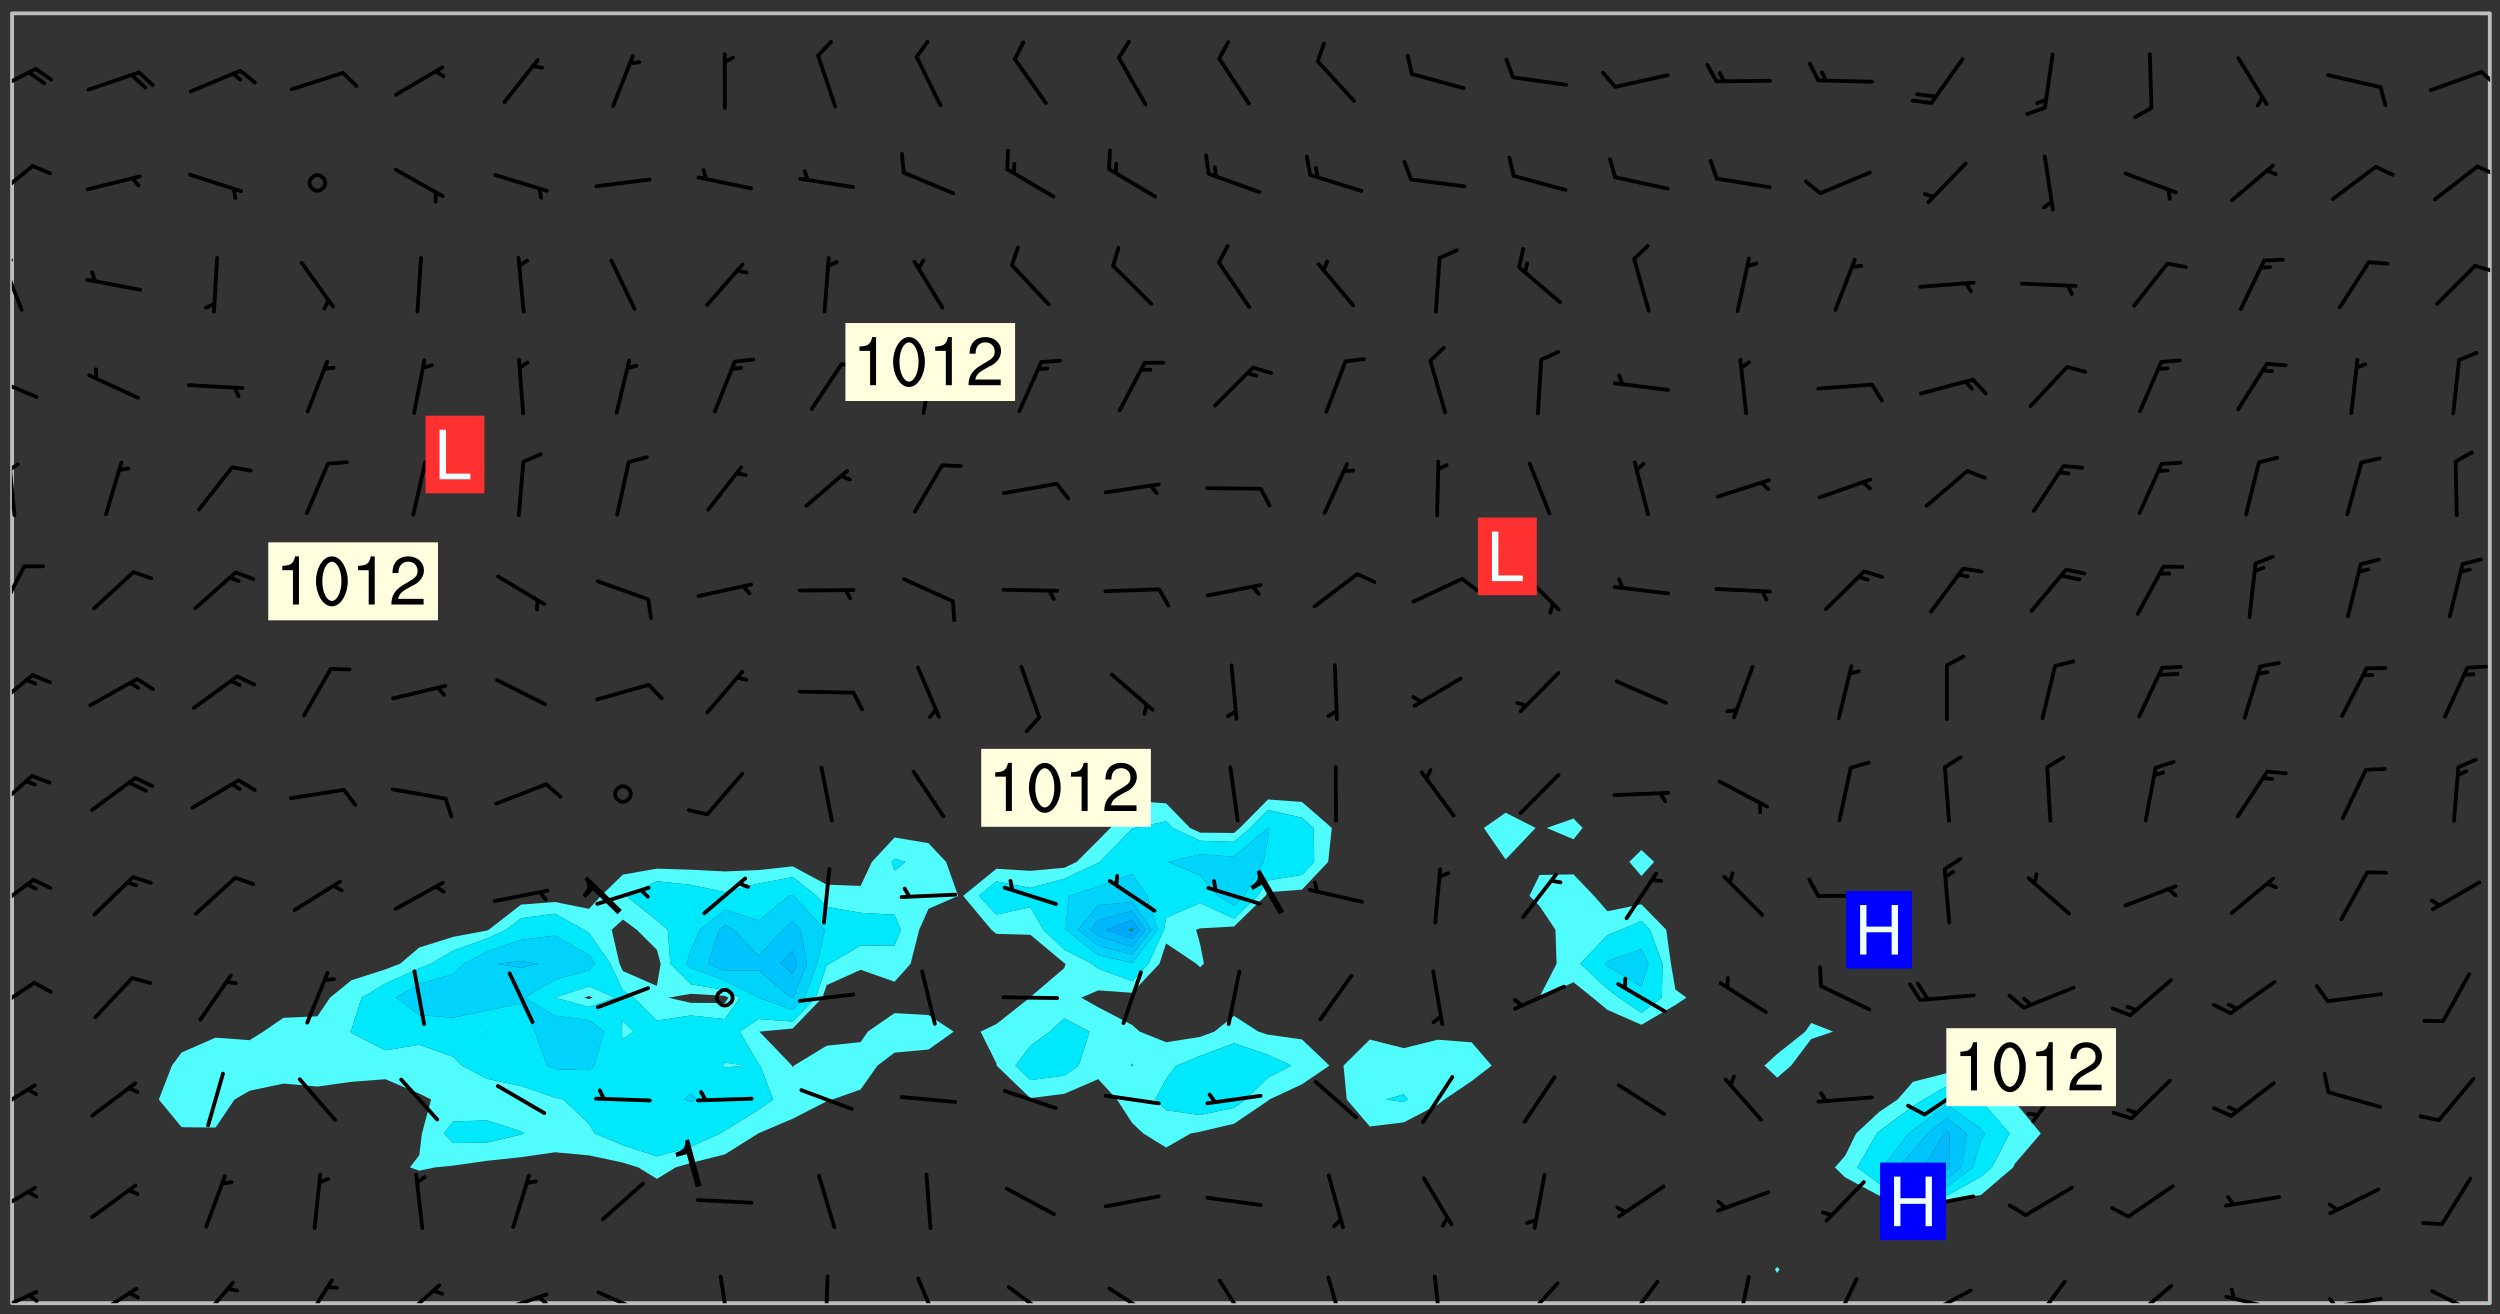 <svg xmlns="http://www.w3.org/2000/svg" role="img" xmlns:xlink="http://www.w3.org/1999/xlink" viewBox="142.45 309.95 326.84 171.84"><rect x="142.45" y="309.95" width="326.84" height="171.84" fill="#333333" stroke="none"/><defs><clipPath id="a"><path d="M144 311.672h1v168.656h-1zm0 0"/></clipPath><clipPath id="b"><path d="M144 311.672h324v168.656H144zm0 0"/></clipPath><clipPath id="c"><path d="M467 480h1v.328h-1zm0 0"/></clipPath><clipPath id="d"><path d="M467 311.672h1v168.656h-1zm0 0"/></clipPath><clipPath id="e"><path d="M144 478h4v2.328h-4zm0 0"/></clipPath><clipPath id="f"><path d="M146 479h2v1.328h-2zm0 0"/></clipPath><clipPath id="g"><path d="M154 478h7v2.328h-7zm0 0"/></clipPath><clipPath id="h"><path d="M168 477h6v3.328h-6zm0 0"/></clipPath><clipPath id="i"><path d="M181 477h6v3.328h-6zm0 0"/></clipPath><clipPath id="j"><path d="M194 477h7v3.328h-7zm0 0"/></clipPath><clipPath id="k"><path d="M207 478h8v2.328h-8zm0 0"/></clipPath><clipPath id="l"><path d="M212 479h3v1.328h-3zm0 0"/></clipPath><clipPath id="m"><path d="M220 478h8v2.328h-8zm0 0"/></clipPath><clipPath id="n"><path d="M236 476h2v4.328h-2zm0 0"/></clipPath><clipPath id="o"><path d="M250 476h1v4.328h-1zm0 0"/></clipPath><clipPath id="p"><path d="M262 476h4v4.328h-4zm0 0"/></clipPath><clipPath id="q"><path d="M274 477h7v3.328h-7zm0 0"/></clipPath><clipPath id="r"><path d="M287 478h7v2.328h-7zm0 0"/></clipPath><clipPath id="s"><path d="M301 477h5v3.328h-5zm0 0"/></clipPath><clipPath id="t"><path d="M315 476h4v4.328h-4zm0 0"/></clipPath><clipPath id="u"><path d="M329 476h3v4.328h-3zm0 0"/></clipPath><clipPath id="v"><path d="M341 477h6v3.328h-6zm0 0"/></clipPath><clipPath id="w"><path d="M354 477h6v3.328h-6zm0 0"/></clipPath><clipPath id="x"><path d="M369 476h3v4.328h-3zm0 0"/></clipPath><clipPath id="y"><path d="M381 476h5v4.328h-5zm0 0"/></clipPath><clipPath id="z"><path d="M393 478h8v2.328h-8zm0 0"/></clipPath><clipPath id="A"><path d="M393 480h3v.328h-3zm0 0"/></clipPath><clipPath id="B"><path d="M407 477h6v3.328h-6zm0 0"/></clipPath><clipPath id="C"><path d="M420 477h7v3.328h-7zm0 0"/></clipPath><clipPath id="D"><path d="M433 479h8v1.328h-8zm0 0"/></clipPath><clipPath id="E"><path d="M446 479h8v1.328h-8zm0 0"/></clipPath><clipPath id="F"><path d="M446 479h3v1.328h-3zm0 0"/></clipPath><clipPath id="G"><path d="M460 478h7v2.328h-7zm0 0"/></clipPath><clipPath id="H"><path d="M144 464h4v6h-4zm0 0"/></clipPath><clipPath id="I"><path d="M144 451h4v5h-4zm0 0"/></clipPath><clipPath id="J"><path d="M144 438h4v5h-4zm0 0"/></clipPath><clipPath id="K"><path d="M144 424h4v6h-4zm0 0"/></clipPath><clipPath id="L"><path d="M144 411h3v6h-3zm0 0"/></clipPath><clipPath id="M"><path d="M144 397h3v6h-3zm0 0"/></clipPath><clipPath id="N"><path d="M144 383h2v8h-2zm0 0"/></clipPath><clipPath id="O"><path d="M144 370h1v8h-1zm0 0"/></clipPath><clipPath id="P"><path d="M144 370h2v2h-2zm0 0"/></clipPath><clipPath id="Q"><path d="M144 358h4v5h-4zm0 0"/></clipPath><clipPath id="R"><path d="M144 343h2v8h-2zm0 0"/></clipPath><clipPath id="S"><path d="M144 343h1v3h-1zm0 0"/></clipPath><clipPath id="T"><path d="M465 344h3v2h-3zm0 0"/></clipPath><clipPath id="U"><path d="M144 331h3v6h-3zm0 0"/></clipPath><clipPath id="V"><path d="M466 331h2v2h-2zm0 0"/></clipPath><clipPath id="W"><path d="M144 318h4v5h-4zm0 0"/></clipPath><clipPath id="X"><path d="M466 319h2v3h-2zm0 0"/></clipPath><g id="Y" clip-path="url(#clip1)"><path fill="#fff" fill-opacity="0" fill-rule="evenodd" d="M0 0h1000v1000H0zm0 0"/><path fill="#d3d3d3" fill-opacity="0" fill-rule="evenodd" d="M162.152 355.867l-.234.293.059.234.117.172.176.234.293.348.113.059.117-.172.059-.234.176-.176.465-.176h.699l.234.293.289.816.059.176.176.23.352.234.699.699.172.176.234.348.234.41.289.582.41.465.23.234.234.176.117.23.176.293.172 1.164v.234l.059.289.059.117.117.117.348.41.117.172.176.176.176.234.117.172.172.352.059.234.234.406.234-.059-.176.176-.059.93h-.582l-.234-.113-.348.113-.117.117-.059.293-.059.176-.117.172-.465.293-.059.234-.059.113v.645l.059.172v.41l.059.059v.406l.059.406.117.176.059.059.23.641-.059.293v.699l-.059.582v.234l-.059.23-.055.352v1.922l.055.117h.426l-.367.117-.023.352.891 1.168 1.742.539 1.34.359v.539l.09.809.535.715 1.52.27.891-.086.09 1.164.535.18 1.16-.18 2.055-.984 1.16-.363 1.879-.176 1.695-.18-.18.719-1.516.086-1.25.09-.805.27-1.074.809.27.719.535.898-.18.625-.266.809.266 1.078.625.898.805.18 1.25-.18-.266.723.098.504.055.293v.172l.059.293v.406l.176.117.352.117h.406l.293-.176.113-.117.059-.117.117-.23.059-.176.352-.465.23-.176.176-.059.176.059.059.176.117.988.055.469.059.172.117.234.176.059.816.059h.289l.117.234.059.406.059.352v1.105l.117.293.117.348.289.699.176.352.582.754.352.176.172.059.469.234.641.465.348.234.293.176.293.055.23.062.816.348.293.176.113.172.352.352.117.176.523.641v.289l.059.352v.348l.059.352.059.289.117.059.172.059h.176l.582.234.176.117.176.289.176.234.113.234.293.23.117.117v.41l.059.055.289.234.234.117.059.117.117.172.059.117.23.234.059.176.234.059.117.059-.117.113-.059.117v.117l-.117.293-.117.289v.582l.176.117.117.059.059.117.117.117.113.059.176.348.059.352.059.406v.176l-.059.176-.117.699v.172l.117.176.293.293h.406l.176.117.117.172.117.293v.234h-.527l-.23-.234h-.234l-.176.059-.059.699.059.348.117.176.176.41.117.23.289.469.176.055h.523l.234.059.758.641.059.293v.234l.059.059.23.348v.352l-.117.172v.293l.293.289.293.176.172.059.293.176.293.117.582.406.289.234.293.176.219.16.016.012.23.176.641.523.176.234.117.176.176.176.113.172v.641l.117.176.469.117.582.117.234.059.23.113.293.117.113.059.586.352.289.172.176.062.176.055.176.059.699.352.289.176.234.055.289.176.234.117.641.406.293.117.172.059.234.059.41.059.23.059.234.117.059.172-.41.176.469.059.059.293.113.234.176.055.234.059.176.059.406.117.641.234.117.172.059.234v.176l-.059.117-.059.406.234.234.117.059.348.117.641.23.176.117.289.117.176.176.234.465.582 1.105.176.176.348.176.176.117.352.117 1.047.523.234.059.465.113.293.059.465.176.758.582.234.234.348.465.176.176.289.234.816.699.293.176.289.289.293.176.293.289.695.641.176.176.293.234.289.234.469.289.641.582.348.234.234.293.348.348.352.465.934.992.348.406.117.176.234.059.113.117.645.176.23.113.234.059.293.176.23.117.934.699.406.406.234.176.406.176.234.117.816.348.348.234.234.117.293.289.23.117.758.352.352.172.23.059.293.117.234.059.871.176h.816l.469.23.172.059.875.699.465.117.293.059.176.059.23.059.469.059.348.059.352.059.406.059h.293l.172.059v.23l.176.176h.293l.348.059.352.059.699.117h.641l.465-.234.293-.176.172-.117.41-.172.289-.176.934-.465.469-.293.523-.293.465-.172.465-.176 1.051-.465.289-.117.41-.117.289-.117.527-.176 1.516-.699.582-.348.289-.059.293-.059.348-.117.875-.23.352-.117h.113l.234-.059.875-.234.234-.059h.812l.352-.059.816-.117.172-.059.352-.055.293-.059.23-.059.816-.176.176-.059h.348l.234-.059.465-.117.758-.172.234-.059h.348l.41-.117.289-.059 1.285-.059h.289l.41-.059.23-.059h.176l.875-.117h.406l.41-.117h.348l.352-.113.871-.059h1.75l1.047.289.41.117.289.117.352.117.289.117 1.051.172.289.059h.293l.293.059.172.059.41.059.172.059.117.059h.117l.117.059.352.059h.113l.41.066 1.922.395 1.926.395 1.52.449 1.695.719 2.145.805 1.605-.719 1.43-.805 1.16-1.078 1.25-.449 3.035-.719 1.875-.359 2.145-1.348 2.234-1.254 2.5-1.258 1.695-.449 1.785-.18 1.16-.27.625.539 1.34-.27.715-.988.984-1.344.445-.18.805-.359 1.875-.539 1.785-.449 1.25-.27 1.16-.09 1.699-.09 1.961-.27 1.25-.09h.539l.625-.09h.891l2.145-.18 2.41-.18 2.59-.09 1.695.18 1.609.09 1.43.359 1.16.719 1.875.988 1.16 1.527.266.715.629.09.355.898.535.539.535 1.527 1.074.359h.535l-.805.535.09 1.707.715 2.695.891.805.895.988.715 1.258 1.785.539 1.52-.18.355 1.344 1.609-.805.98-.539.27.27.316-.215.219-.145.801.449.449-.359h.355l.535-.27.539-.719.535-.27.625-.988 1.16.449.84.371 1.395.617 1.695-.18h1.605l1.785.09.18-1.707.535-1.344.805.27.492.848.402.406-.09.539v.359l.715.449.711-.27h1.43l.359.988.445 1.258.715 1.344 1.25.629 1.695.629.715-.18.18-.539.98-.09.449.359.086 1.258-.266.629-.535.18v.539l.715.984.266.539.984.988.801 1.078-.266.359-.09.898-.625 2.332-.355 2.066-.09 1.793-.18.719-.09.539v1.438l-.98 1.883-.359 1.707-.535.898-.805 1.168-.266.539 2.055 1.254.086.359-.355.539-.09-.18v.809l.09 1.438-.445.715-1.074.094-.266.715.535.898.805.719 1.16.809 1.34.27.445.359-.355.449-1.789-.09-1.25-.449-.715-.719-.625-.09-.176 3.59-.188 1.309h89.359V311.703h-55.27v49.082l.762.125 3.289.543 2.023 2.836v2.754l2.352.332 2.348.332h4.051l-1.379 4.16-2.023.707-2.023.703-.543.344-2.594 1.617-.188.117-2.023-2.078-.73-2.742-2.672-2.078-1.375-3.5-.066-.082-1.957-2.672 2.75-1.418v-49.082H294.422v91.414l.117.031.133.012.074.074.105.047.09.059.086.059.09.059.297.297.059.09.031.117.027.117.016.137-.031.117-.059.09-.059.086-.043.105-.047.102-.027.121v.145l.176.27.148.148.074.086.074.074.043.105.062.09.059.086.043.105.059.09.047.102.043.105.059.086.117.18.074.074.062.086.059.09.043.105.059.09.059.086.062.09.059.09.043.102.117.18.074.074.059.086.074.074.09.059.105.047h.148l.133-.016.133.016.102-.047.074-.074.047-.102-.016-.133v-.148l-.047-.105-.027-.117-.047-.102-.027-.121-.043-.102-.062-.09-.043-.102-.043-.105-.031-.117-.016-.133-.012-.137.086-.059.059-.086.121-.031.043.105.016.133v.117l.059.102.059.09.09.059.148.148.059.09.043.105-.012.102.086.059.105.047.086.059.09.059.074.074-.117.027-.105.047-.086.059-.074.074-.059.09-.062.086-.027.121-.047.102-.043.105-.031.117-.012.133-.016.133v.148l.027.117.047.105.043.102.059.09.074.074.09.059.074.074.09.059.059.09.043.105.047.102.117.031.133.016h.148l.117-.031.105.043.043.105.047.102.027.121L299.5 410l.027.117.031.121.027.117.105.043.102.047.133-.016.148.148.062.086.074.074.07.074.09.062.105.043.102.043.117.031.137.016.117-.031.074-.074.027-.117-.012-.133-.031-.121-.027-.117.043-.105h.117l.09.062.117.027h.148l.133.016h.148l.133.016.133-.016h.148l.133-.016.133-.012.137.012.117-.027.133-.016.191-.059-.059.176-.016.133-.027.121-.016.133-.059.086-.133.016-.105.047-.105.043-.117.031-.117.027-.266.031h-.148l-.133.016-.074.074.059.086.148.148.117.18.074.07.09.062.09.059.086.059.09.059.102.043.105.062.105.043.086.059.105.047.102.043.18.117.059.09-.043.102-.047.105.016.133.223.223.059.09.043.102.031.121.043.102.016.133.031.117.012.137.031.117.148.148.102.043.105.043.117.031.133.016.137.016h.117l.117-.031.09-.059.043-.105.047-.102.043-.105.031-.117.012-.133v-.148l-.012-.133-.016-.133-.031-.117-.043-.105-.047-.105-.043-.102-.043-.105-.016-.133.016-.133.027-.117.031-.117.027-.121.047-.102.09-.059.086-.062.074-.074.09-.059.223-.223.059-.086.074-.074.117-.18.059-.086v-.148l-.074-.074-.102-.047-.105-.043-.102-.043-.059-.09-.047-.105-.027-.117.09-.059.117-.031.102-.043.18-.117.148-.148.012-.133-.012-.105-.09-.059-.133.016h-.148l-.133.016-.133-.016-.121-.031-.086-.059-.074-.074-.059-.09-.062-.086-.117-.18-.059-.086.031-.121.086-.059.121-.031.059-.086v-.121l-.031-.117-.059-.09-.059-.086-.047-.105-.027-.117-.016-.133.059-.09.074-.074.09-.059.117-.18.074-.074.059-.086.148-.148.121-.031.133-.016.133.016.074.074.043.105.016.133-.031.117-.117.031-.133.012-.148.148-.043.105-.047.102-.027.121-.031.117v.148l.031.117.043.105.059.09.074.07.074.074.117.031.121.027.117-.027.133-.016h.117l.09.059.074.074.047.105.059.086.102.047.133.016.105.043.086.059-.012.105-.074.074-.18.117-.059.09-.09.059-.07.074-.074.074-.062.09-.027.117-.016.133.016.133-.016.133v.148l.016.133.027.117.031.121.074.074.09.059.086.059.09.059.117.031v.086l-.102.047-.09.059-.266.031-.117.027h-.148l-.105.043-.102.047-.059.09-.062.234-.012.133-.031.121-.016.133v.293l-.012.133.012.137.016.133.133.016.133.012.121.031.086.059.074.074.047.105.043.102.016.133v.445l-.016.133v.445l.031.266.027.117.016.133.031.117.086.211.031.266v.148l-.031.117-.027.117-.031.121-.027.117-.031.117-.031.121-.012.133-.016.133.09.059.117-.031.102.016.047.105-.031.266v.441l-.043.105-.047.105-.043.102-.043.105-.059.086-.031.121-.043.117-.031.117-.016.133.016.133.059.09.105.047.086.059.059.086-.012.137-.031.117-.043.102v.445l-.016.133v.148l-.031.117-.043.105-.027.117-.047.105-.043.102-.031.121-.027.117-.031.133-.031.117-.027.117-.043.105-.031.117-.031.121-.012.133-.016.133v.297l.027.117v.148l.047.398.027.117.059.09.121.031h.148l.133-.016.059.09v.117l-.059.09-.09.059-.102.043-.105.047-.09.059-.086.059-.137.016-.117-.031-.133-.016-.102.047-.062.086-.012.137-.016.133-.031.117-.027.117-.016.133-.031.121v.297l.016.133.031.117v.148l.012.133v.148l-.027.117-.047.102-.027.121-.031.117-.059.09-.074.074-.102.043-.105.047-.117.027-.121.031-.102-.047.059-.086.105-.047.027-.117.031-.117.027-.121.031-.117v-.148l.016-.133-.031-.117-.043-.105-.105.016-.074.074-.102.043-.09.062-.074.074-.043.102-.016.133-.031.117L304.25 426l-.031.117-.027.117-.031.121-.027.117-.031.117-.043.105-.09.059h-.09l-.117-.031-.031-.086.016-.137-.031-.117v-.148l-.012-.133v-.148l-.062-.234-.027-.121-.043-.102-.047-.105-.059-.086-.059-.09-.043-.105-.062-.086-.148-.148-.07-.074-.105-.047-.105-.043-.102-.043-.297-.297-.09-.074-.086-.059-.105-.043-.09-.062-.086-.059-.105-.043-.09-.059-.086-.062-.074-.07-.105-.047-.086-.059-.105-.043-.09-.062-.102-.043-.105-.043-.086-.059-.105-.047-.105-.043-.102-.047-.09-.059-.102-.043-.105-.043-.09-.062-.117-.027-.133-.016-.133.016H299.75l-.133.016-.117-.031-.09-.059-.074-.074-.09-.059-.102-.047h-.148l-.121-.027-.102-.043-.074-.074-.117-.18-.09-.059-.102-.043-.09-.062-.105-.043-.09-.059-.086-.059-.105-.047-.059-.086-.059-.09-.043-.105-.047-.102-.074-.074-.086-.059-.074-.074-.09-.059-.223-.223-.043-.105-.031-.266.105-.043h.145l.105.043.074.074.09.059.086.059.105.047.09.059.148.148.07.074.148.148.062.086.074.074.086.059.074.074.09.062.09.059.086.059.27.176.102.047.105.043.102.043.047-.074.059-.086.074-.074.07-.074.105.043.074.074.059.09.043.102.047.105.043.105.121.027.117-.027.074-.09.043-.105.059-.09.074-.074.105-.043.117-.027.133.012.09.059.148.148.059.09.043.105.047.102.043.105.043.102.105.047.105.043.133.016.086-.059.059-.09.074-.074.105-.043.117.027.105.047.102.043.105.043.102.047.18.117v.117l-.016.133.016.133.016.137.059.086.102.047.121.027.117.031h.148l.117-.031.059-.09.18-.117.059-.09.074-.074.059-.086.117-.18.18-.117.117.031.09.059.043.074-.016.133v.117l.09.059h.148l.133-.016.133-.012.266-.031.105-.043.117-.031.121-.027.074-.074.07-.074.062-.09-.016-.105-.047-.102-.102-.043-.105-.016-.117.027-.266.031h-.148l-.074-.074-.09-.059-.117-.031-.117-.027-.133-.016h-.148l-.133.016h-.297l-.105-.047-.148-.148-.043-.102-.059-.09.223-.223.086-.059.105-.043.117-.031.133-.016.133.016.137.016.102.043.133-.012.09-.062.102-.043.062-.09-.047-.102-.09-.059-.117-.031-.102-.043-.059-.09-.062-.09v-.117l.016-.133.105-.047.074-.07v-.121l-.09-.059-.031-.117.09-.059.074-.074.043-.105.059-.09.047-.102.016-.133v-.148l-.047-.105-.043-.102-.09-.059-.133-.016-.102-.043-.137-.016-.117-.031h-.445l-.133-.016-.133-.012-.133-.016-.117-.031h-.148l-.133-.016-.133-.012-.266-.031-.121-.043-.086-.059-.074-.074v-.148l.012-.133.105-.047.102-.043.133-.016h.152l.133-.016h.293l.121.031.102.043.09.059.234.062.121-.047.09-.059.102-.043.133-.016.105.043.102.047.133.012.121-.027h.145l.121-.031.117-.027.105-.047.074-.074.086-.059.148-.148.059-.086.047-.105.027-.117.016-.105-.102-.043-.09-.059-.117-.031-.105-.043-.09-.062-.074-.086-.074-.074-.102-.043-.105-.047-.102-.043-.059-.09-.047-.102-.086-.211-.062-.086-.059-.09-.074-.074-.086-.059h-.27l-.117.031-.09.059-.102.043-.133.016-.105-.016-.027-.117-.062-.09-.117-.031-.102-.043-.148-.148-.031-.117-.016-.105.074-.074.18-.117.117-.027.117-.031.137.016.102.043.105.043.102.047.105.043.117.031.133.016.117.027.133.016.105-.016.09-.059-.074-.074-.105-.043-.074-.074-.074-.09-.148-.148-.086-.059-.09-.059-.074-.074-.09-.059-.102-.047-.121-.027-.102-.047-.105-.043-.117-.031-.102-.043-.121-.031h-.148l-.117.031-.105.043-.086.062-.18.117-.086.059-.09.059-.105.047-.086.059-.105.043-.102.043-.105.047-.074.074-.059.09-.059.086-.047.105-.059.086-.074.074-.133-.012-.117-.031h-.117l-.074.074-.09.059-.074.074-.09.059-.086.059-.105.047-.102.043-.137.016-.102-.043-.148-.148-.105-.047h-.086l-.105.047-.102.043-.121.031-.117-.031-.074-.074v-.117l.031-.121.074-.07.059-.09.074-.074.117-.031.105-.043h.293l.133-.016.137-.016.102-.043.09-.059.102-.047.09-.059.133-.012.09.059.133.012.09-.059.086-.059.105-.043.09-.059.086-.062.09-.059.148-.148.059-.086.059-.09.105-.043.133-.016.117.027.121.031.059-.059.059-.09.031-.266.027-.117.105.012.133.016.102-.043.09-.059.059-.09.074-.074.059-.09.047-.102.012-.133-.012-.133-.047-.105-.148-.148-.059-.09-.059-.086-.043-.105v-.445l.016-.133v-.148l.012-.133-.059-.059-.09.059-.102-.043-.18-.117-.086-.059-.062-.09-.059-.09-.074-.074-.086-.059-.121.031-.102.012-.105.047-.086.059-.105.043-.148.148-.09.059-.086.059-.09.062-.105.043-.133.016v-.121l.105-.043.117-.031.074-.07.043-.105v-.148l-.027-.117-.148-.148-.133-.016h-.148l-.117.031-.105.043-.102.043-.09.062-.117.027-.074-.074.012-.133-.043-.102-.043-.105-.09-.059-.117.027-.121.031-.117.031-.102.043-.121.031-.102.043-.105.043-.09.059-.102.016v-.117l.016-.133-.059-.09-.074.043-.148.148-.059.09-.074.074-.047.105-.043.102-.074.074-.059.09-.074.074-.059.086-.074.074-.09.062-.074.07-.074.074-.102.016-.133.016-.105-.043v-.121l.148-.148.043-.102.059-.09.047-.102.043-.105.059-.09.031-.117.043-.102.031-.121.027-.117.047-.105.043-.102.043-.105.074-.07.09-.062.09-.059.102-.043h.297l.266-.031.105-.043-.074-.074-.117-.031-.105-.043-.09-.059-.102-.047-.09-.059-.102-.043-.105-.043-.09-.062-.086-.059-.105-.043-.102-.043-.121-.031-.117-.031-.102-.043L297.5 410.25l-.102-.043-.09-.059-.043-.105-.016-.133.102-.043.133-.016.137.016.133-.016.102-.043.059-.09.016-.105-.09-.059-.074-.074-.102-.043-.09-.059-.148-.148-.043-.105-.016-.133v-.293l-.059-.09-.09-.059-.074-.074-.043-.105-.031-.117-.059-.09-.074-.074-.117-.027-.074-.074-.09-.059-.09-.062-.086-.059-.074-.074-.059-.086-.047-.105-.086-.059-.148-.148-.195-.059-.133.016-.102.043-.074.074-.047.102-.043.105-.059.09-.059.086-.297.297-.09.059h-.086l-.062-.086-.043-.105.031-.117.059-.09.027-.117-.012-.133-.09-.062-.105.047-.117.027-.117.031-.27.176-.102.047-.117.027-.105.047-.09.059-.102.043-.059-.086-.047-.105.016-.133.047-.105.07-.074.074-.07.059-.09v-.148l-.043-.105h-.238l-.102.047-.031.117-.027.117-.031.121-.074.043-.133.016-.074-.047-.043-.102-.043-.105-.047-.102-.043-.105-.121.031-.102.043-.133.016-.117.031-.105.043-.09.059-.102.047-.121.027-.133.016-.102-.043-.059-.09-.047-.105-.043-.102-.043-.105v-.117l.059-.09.086-.059.18-.117.102-.047.105-.043.105-.059.102-.043.09-.062.102-.043.105-.059.102-.047.09-.059.105-.043.102-.043.09-.062.102-.043.137-.016.117.031.102.043.121.031.102.043.105.047.102.043.105.043.102.047.105.043.102.043.105.047.086.059.105.043.117.031.105.043.102.047.09.059.105.043.102.043.105.047.117.027.102.047.121.027h.148l.086-.059.016-.102.059-.09-.027-.117-.074-.074-.117-.18-.074-.074-.09-.074-.18-.117-.086-.059-.105-.043-.102-.047-.27-.176-.059-.09-.074-.074-.059-.09-.043-.102-.031-.117-.016-.137v-.562l-.012-.133-.016-.133-.031-.117-.016-.133-.012-.133-.031-.121-.223-.223-.059-.086-.016-.105.031-.117.133-.016v-91.414H172.992v1.453l-.059.234-.352 1.051-.172.523-.117.348-.176.41-.117.172-.234.293-.23.059h-.352l-.117.059-.23.406v.293l.117.176.23.23.117.234.641.758.293.465.176.234.23.352.234.348.641.816.176.465.172.41.117.695.176.469.117 1.398.059.465v.875l.117 1.047v4.781l-.059.465-.352 1.281-.176.523-.113.41-.352.93L172.934 336l-.234.582-.117.176-.172.348-.176.406-.352.816-.059.293-.113.293-.117.289-.059.176-.117.875-.059.406-.059.117-.059.176-.059.172-.23.527-.117.172v.234l-.117.234-.059.172-.176.586v.289l-.059.176v.293l-.059.113-.059.527v.172l-.055.234v2.621l-.176.816-.117.176-.176.234-.117.172-.113.234-.586.934-.23.289-.293.465-.176.234-.289.352-.352.699-.113.23-.176.41-.176.23-.406.527-.816.699-.293.172-.289.234-.176.117-.176.176-.523.406-.527.176-.172.176-.234.055-.641.176h-.758m12.211 31.023l-1.074.449.359.895 1.25-.715.445-.539-.98-.09"/><path fill="#d3d3d3" fill-opacity="0" fill-rule="evenodd" d="M201.508 416.598h-.895l.449.629.98.359.805-.09.445-.988-.176.09-.715-.355-.895.355m154.621 59.07l-.059-.523v-.293l.113-.293.059-.23.469-.469h.113l.117-.113.117-.059h.176l.234-.059h.348l.234.059.117.059.23.172.059.176.117.582v.293l-.117.176-.172.289-.176.176-.527.523-.23.234-.117.059h-.176l-.117-.059-.406-.293-.176-.117-.117-.059-.059-.113-.055-.117m6.641-10.957l-.059-.172v-1.109l.059-.172.176-.059.172-.059h.176l.234-.059.117.059.059.699-.059.172-.117.176-.117.059-.234.523-.113.059h-.234l-.059-.117m9.613-14.391l-.117-.176v-.699l.293-.875.117-.172.176-.352.113-.23.117-.293.352-.758.117-.23.172-.234h.176l.117-.059h.641l.117.059.234.234.172.113.352.293.117.117.113.176v.113l.117.059.117.117v.699l-.059.176v.23l-.059.176-.348 1.051-.117.23-.117.234-.117.059-.23.234-.641.289h-.875l-.41-.117-.641-.465"/><path fill="none" stroke="#bebebe" stroke-linecap="round" stroke-linejoin="round" stroke-miterlimit="10" stroke-width=".5" d="M467.957 311.695H144.027v168.625h323.93v-168.625"/><g clip-path="url(#a)"><path fill="#fff" fill-opacity="0" fill-rule="evenodd" d="M144 475.891v4.438h.004H144V311.672h.004H144v164.219"/></g><g clip-path="url(#b)"><path fill="#fff" fill-opacity="0" fill-rule="evenodd" d="M144.004 480.328V311.672h115.395V419.438l-2.965 3.191-1.477 3.141-4.438-.168-4.438-2.391-4.438.484-4.438.18-4.441-.227-4.438-.137-4.438.777-2.875 2.781-1.562 1.699-4.438-.895-4.441.336-4.238 3.297-.199.09-4.438.832-4.438 1.395-2.508 2.121-1.934.738-4.438 1.426-2.793 2.273-1.645 2.438-4.438.195-2.629 1.805-1.812 1.121-4.438-.332-4.438 1.941-1.262 1.711-1.715 4.438 2.977 3.617 4.438.047 2.48-3.664 1.957-1.141 4.441-.945 4.438.387 4.438-.617 4.438-.34 4.441 1.883 1.543.773-1.195 4.438-.348 2.836-1.219 1.602 1.219.422 2.035-.422 2.402-.238 4.438-.633 4.438-.469 4.441-.641 4.438.406 4.438.945 2.008.629 2.43 1.496 2.441-1.496 1.996-.582 4.441-1.121 4.367-2.734.07-.043 4.438-1.887 4.438-2.273.746-.234 3.691-1.316 2.203-3.121 2.238-1.699 4.438-.402 3.297-2.34-3.297-2.168-4.438-.254-3.492 2.422-.949 1.367-4.438.477-4.277 2.598-.16.223-.09-.223-4.273-4.441 4.363-.414 3.883-4.023.555-1.641 4.438-2.012 4.441 1.566 2.098-2.352 1.121-4.438 1.219-2.746 3.871-1.691-1.57-4.441-2.301-2.445-4.438-.746V311.672h48.82v102.801l-3.672 3.719-.766.656-4.438-.043-1.316-.613-3.125-3.207-4.438-.332-2.848 3.539-1.59 1.625-2.812 2.812-1.625.773-4.438.395-4.441-.266-4.344 3.539 3.695 4.438.648.527 4.441.125 4.438 3.699.168.086-.168.57-4.438 3.781-.07.086-4.371 3.449-2.07.988 2.07 4.141.027.301 4.414 4.25 4.438-.562 4.438-1.914 2.449 2.664 1.988 3.074 1.457 1.363 2.98 1.84 3.211-1.84 1.23-.23 4.438-1.047 4.438-3 .164-.16 4.273-1.992 3.602-2.445-3.602-3.422-4.438-.621-1.254-.398-3.184-2.051-2.57 2.051-1.867.695-4.441.695-3.457-1.391-.98-.863-4.438-2.32-2.227-1.254 2.227-.949 4.438.312 3.566-3.801.871-2.648 3.949 2.648.492.469.504-.469-.504-2.57-.523-1.867.523-.184 4.438-.246 4.109-4.008.328-.484 4.438-.32 3.434-3.637.477-4.438-3.91-3.395-4.438-.324V311.672h13.316v134.188l-3.441 3.402.43 4.438 3.012 3.523 4.438-.543 4.438-2.301.863-.68 3.574-2.41 2.617-2.027-2.617-3.039-4.438-.344-4.438 1.105-4.438-1.125v-134.188h17.754v104.531l-2.848 1.988 2.848 4.125 3.922-4.125-3.922-1.988V311.672h8.875v105.293l-3.516 1.227 3.516 1.488v4.586l-4.438.078-1.324 2.727 1.324 1.34 2.074 3.098.148 4.438-2.223 4.336-.148.102.148.098.121-.098 4.316-2.023 2.5 2.023 1.938 1.594 4.441 1.953 4.438-2.594 1.453-.953-1.453-1.066-.578-3.371-.617-4.438-3.242-3.336-4.441.906-1.762-2.008-2.676-2.805v-4.586l1.188-1.488-1.188-1.227V311.672h8.879v109.402l-1.582 1.555 1.582 1.844 1.656-1.844-1.656-1.555V311.672h22.191V443.688l-.77 1.133-3.672 2.918-1.672 1.523 1.672 1.574v24.754l-.297.301.297.484.305-.484-.305-.301v-24.754l1.82-1.574 2.621-3.473 2.863-.969-2.863-1.133V311.672h17.75V450.246l-4.438 1.133-2.02 2.32-2.418 1.633-3 2.805-1.438 2.922-1.34 1.516 1.34 1.301 4.438 2.383 4.438.441 4.438.219 4.441-.734 4.215-3.609.223-.484 3.395-3.953-3.395-4.117-.227-.32-4.211-2.828-4.441-.625V311.672h71.012v168.367l-.266.289H144.004"/></g><path fill="#50fcfc" fill-rule="evenodd" d="M166.191 457.316l-2.977-3.617 1.715-4.438 1.262-1.711 4.438-1.941 4.438.332 1.812-1.121 2.629-1.805 4.438-.195 1.645-2.438 2.793-2.273 4.438-1.426 1.934-.738 2.508-2.121 4.438-1.395 4.438-.832.199-.09 4.238-3.297 4.441-.336 4.438.895 1.562-1.699 2.875-2.781v5.875l-1.473 1.344 1.023 4.438.449.961 4.438 1.938.492-2.898-.492-1.828-2.629-2.609-1.809-1.344v-5.875l4.438-.777 4.438.137 4.441.227 4.438-.18 4.438-.484v1.398l-4.438.84-4.438 1.129-4.441-.949-4.438-.473-4.031 1.914 4.031 3.211 1.426 1.227.328 4.438 2.684 2.672v1.254l-2.938.512 2.938.672 4.441.016.48-.688-.48-.246-4.441-.266v-1.254l4.441.766 1.965 1-1.965 2.801-4.441-.48-4.438.664-3.02-2.984-1.418-.941-1.641-3.496-2.797-4.047-.629-.391-3.809-2.105-4.441.57-1.973 1.535-2.465 1.113-4.438 1.613-2.938 1.711-1.5.59-4.441 1.996-3.098 1.852-1.34 4.234-.125.203.125.16 4.438 2.281 4.441-.727 4.438 1.57 1.133 1.156 3.305 1.734v5.43l-4.438.133-1.219 1.578 1.219 1.25 4.438-.07 4.438-1.047.414-.133-.414-.285-4.438-1.426v-5.43l4.438.934 4.441 1.52 1.086.25 3.352 3.164.754 1.273 3.684 1.531 4.438 1.461 4.438-1.254 3.82-1.738.621-.387 4.438-2.723 1.887-1.328-1.688-4.438-.199-.207-2.492-4.234 2.492-1.652 4.438.332 3.004-3.117 1.434-4.227.375-.211 4.062-2.375 4.441-.004.832-2.059-.832-1.973-4.441-.25-4.438-.785-1.312-1.43-3.125-2.461v-1.398l4.438 2.391 4.438.168 1.477-3.141 2.965-3.191v2.77l-.395.422.395 1.152 1.402-1.152-1.402-.422v-2.77l4.438.746 2.301 2.445 1.57 4.441-3.871 1.691-1.219 2.746-1.121 4.438-2.098 2.352-4.441-1.566-4.438 2.012-.555 1.641-3.883 4.023-4.363.414 4.273 4.441.09.223.16-.223 4.277-2.598 4.438-.477.949-1.367 3.492-2.422 4.438.254 3.297 2.168-3.297 2.34-4.438.402-2.238 1.699-2.203 3.121-3.691 1.316-.746.234-4.438 2.273-4.438 1.887-.07.043-4.367 2.734-4.441 1.121-1.996.582-2.441 1.496-2.43-1.496-2.008-.629-4.438-.945-4.438-.406-4.441.641-4.438.469-4.438.633-2.402.238-2.035.422-1.219-.422 1.219-1.602.348-2.836 1.195-4.438-1.543-.773-4.441-1.883-4.438.34-4.438.617-4.438-.387-4.441.945-1.957 1.141-2.48 3.664-4.438-.047"/><path fill="#00e8fc" fill-rule="evenodd" d="M188.383 444.98l-.125-.16.125-.203 1.34-4.234 3.098-1.852 4.441-1.996 1.5-.59 2.938-1.711 4.438-1.613 2.465-1.113 1.973-1.535 4.441-.57v2.84l-4.441.586-4.438 1.5-3.047 1.617-1.391 1.336-4.438 1.293-3.059 1.809 3.059 2.277 4.438.332 4.438-.93v2.734l-.125.023.125.121.094-.121-.094-.023v-2.734l4.438-.906 1.828 3.664 1.547 4.441 1.066.477 4.438.113.719-.59 1.242-4.441-1.961-1.504-4.438-.574-3.93-2.359 3.93-2.359 4.438-1.215v2.102l-4.387 1.473 4.387 1.207 3.367-1.207-3.367-1.473v-2.102l.812-.863-.812-1.18-4.438-2.523v-2.84l3.809 2.105.629.391 2.797 4.047 1.641 3.496v3.98l-.23 1.398.23.961 1.359-.961-1.359-1.398v-3.98l1.418.941 3.02 2.984 4.438-.664v10.211l-.852.785.852.289.777-.289-.777-.785v-10.211l4.441.48v5.688l-.227.391.227.227 2.688-.227-2.688-.391v-5.688l1.965-2.801-1.965-1-4.441-.766-2.684-2.672-.328-4.438-1.426-1.227-4.031-3.211 4.031-1.914 4.438.473 4.441.949 4.438-1.129 4.438-.84v2.332l-.484.129-3.953 3.219-4.438-1.406-3.316 2.625-1.125 2.719-.578 1.719.578.578 4.441 1.598 4.438 2.262 4.438 1.602 1.547-1.602 1.637-4.438 1.035-4.438-4.055-4.438-.164-.129v-2.332l3.125 2.461 1.312 1.43 4.438.785 4.441.25.832 1.973-.832 2.059-4.441.004-4.062 2.375-.375.211-1.434 4.227-3.004 3.117-4.438-.332-2.492 1.652 2.492 4.234.199.207 1.688 4.438-1.887 1.328-4.438 2.723-.621.387-3.82 1.738-4.438 1.254-4.438-1.461-3.684-1.531-.754-1.273-3.352-3.164-1.086-.25-4.441-1.52-4.438-.934-3.305-1.734-1.133-1.156-4.438-1.57-4.441.727-4.438-2.281"/><path fill="#00d4fc" fill-rule="evenodd" d="M197.262 442.66l-3.059-2.277 3.059-1.809 4.438-1.293v3.09l-.129.012.129.008.039-.008-.039-.012v-3.09l1.391-1.336 3.047-1.617 4.438-1.5v2.773l-3.125.344 3.125.555 2.211-.555-2.211-.344v-2.773l4.441-.586 4.438 2.523.812 1.18-.812.863-4.438 1.215-3.93 2.359 3.93 2.359 4.438.574 1.961 1.504-1.242 4.441-.719.59-4.438-.113-1.066-.477-1.547-4.441-1.828-3.664-4.438.906-4.438.93-4.438-.332"/><path fill="#00e8fc" fill-rule="evenodd" d="M201.699 459.387l-1.219-1.25 1.219-1.578 4.438-.133 4.438 1.426.414.285-.414.133-4.438 1.047-4.438.07"/><path fill="#00c4fc" fill-rule="evenodd" d="M201.699 440.391l-.129-.008.129-.012.039.012-.039.008"/><path fill="#50fcfc" fill-rule="evenodd" d="M206.137 444.797l-.125.023.125.121.094-.121-.094-.023"/><path fill="#00c4fc" fill-rule="evenodd" d="M210.574 436.5l-3.125-.555 3.125-.344 2.211.344-2.211.555"/><path fill="#50fcfc" fill-rule="evenodd" d="M219.453 438.91l-4.387 1.473 4.387 1.207 3.367-1.207-3.367-1.473v1.262l.484.211-.484.176-.633-.176.633-.211v-1.262"/><path fill="#fff" fill-opacity="0" fill-rule="evenodd" d="M219.453 440.172l-.633.211.633.176.484-.176-.484-.211m4.438-10.008l-1.473 1.344 1.023 4.438.449.961 4.438 1.938.492-2.898-.492-1.828-2.629-2.609-1.809-1.344"/><path fill="#50fcfc" fill-rule="evenodd" d="M223.891 443.422l-.23 1.398.23.961 1.359-.961-1.359-1.398"/><path fill="#fff" fill-opacity="0" fill-rule="evenodd" d="M232.766 439.871l-2.938.512 2.938.672 4.441.016.48-.688-.48-.246-4.441-.266"/><path fill="#00d4fc" fill-rule="evenodd" d="M232.766 453.988l-.852-.289.852-.785.777.785-.777.289m0-17.465l-.578-.578.578-1.719 1.125-2.719 3.316-2.625 4.438 1.406 3.953-3.219.484-.129v3.438l-1.238 1.129-3.199 3.383-3.293-3.383-1.145-.59-.746.59-1.48 4.438 2.227.918 4.438-.004 4.195 3.523.242.086.086-.086 1.781-4.438-.84-4.438-1.027-1.129v-3.438l.164.129 4.055 4.438-1.035 4.438-1.637 4.438-1.547 1.602-4.438-1.602-4.438-2.262-4.441-1.598"/><path fill="#00c4fc" fill-rule="evenodd" d="M237.207 436.863l-2.227-.918 1.48-4.438.746-.59 1.145.59 3.293 3.383 3.199-3.383 1.238-1.129v3.879l-1.598 1.688 1.598 1.359.547-1.359-.547-1.688v-3.879l1.027 1.129.84 4.438-1.781 4.438-.086.086-.242-.086-4.195-3.523-4.438.004"/><path fill="#50fcfc" fill-rule="evenodd" d="M237.207 448.871l-.227.391.227.227 2.688-.227-2.688-.391"/><path fill="#00b8fc" fill-rule="evenodd" d="M246.082 437.305l-1.598-1.359 1.598-1.688.547 1.688-.547 1.359"/><path fill="#00e8fc" fill-rule="evenodd" d="M259.398 423.781l-.395-1.152.395-.422 1.402.422-1.402 1.152"/><path fill="#50fcfc" fill-rule="evenodd" d="M272.062 431.508l-3.695-4.438 4.344-3.539 4.441.266 4.438-.395 1.625-.773 2.812-2.812 1.59-1.625 2.848-3.539 4.438.332 3.125 3.207 1.316.613 4.438.043.766-.656 3.672-3.719v1.371l-2.316 2.348-2.121 1.816-4.438-.141-3.602-1.676-.84-.859-4.125.859-.312.086-4.246 4.352-.191.117-4.438 2.078-4.438 1.203-4.441-.848-2.316 1.891 2.316 2.445 4.441-.961 1.707 2.953 2.73 2.598 3.629 1.84.809.66 4.438 1.605 2.125-2.266 2.027-4.438.285-1.574 4.441-1.922 4.438 2.047 3.062-2.988 1.375-2.02 4.438-.719 1.605-1.703-.066-4.438-1.539-1.336-4.438-1.012v-1.371l4.438.324 3.91 3.395-.477 4.438-3.434 3.637-4.438.32-.328.484-4.109 4.008-4.438.246-.523.184.523 1.867.504 2.57-.504.469-.492-.469-3.949-2.648-.871 2.648-3.566 3.801-4.438-.312-2.227.949 2.227 1.254 4.438 2.32v4.98l-.137.324.137.113.047-.113-.047-.324v-4.98l.98.863 3.457 1.391 4.441-.695 1.867-.695 2.57-2.051v3.562L299.344 448l-3.109 1.262-1.332 1.746-1.438 2.691 1.438 1.402 4.441.629 4.438-.953 1.539-1.078 2.898-2.859 3.051-1.578-3.051-1.414-4.438-1.516v-3.562l3.184 2.051 1.254.398 4.438.621 3.602 3.422-3.602 2.445-4.273 1.992-.164.16-4.438 3-4.438 1.047-1.23.23-3.211 1.84-2.98-1.84-1.457-1.363-1.988-3.074-2.449-2.664-4.438 1.914-4.438.562-4.414-4.25-.027-.301-2.07-4.141 2.07-.988 4.371-3.449.07-.086 4.438-3.781v6.566l-1.879 1.738-2.559 1.879-1.965 2.562 1.965 1.891 4.438-.57 1.895-1.32 1.406-4.441-3.301-1.738v-6.566l.168-.57-.168-.086-4.438-3.699-4.441-.125-.648-.527"/><path fill="#00e8fc" fill-rule="evenodd" d="M272.711 429.516l-2.316-2.445 2.316-1.891 4.441.848 4.438-1.203 4.438-2.078.191-.117 4.246-4.352v5.949l-4.438 1.637-3.887 1.207-.375 4.438 4.262 3.348 4.438.973 3.348-4.32-1.375-4.438-1.973-2.844v-5.949l.312-.086 4.125-.859.84.859 3.602 1.676 4.438.141 2.121-1.816 2.316-2.348v2.289l-.059.059-4.379 3.75-4.438-.301-4.137.988 4.137 1.789 2.324 2.652 2.113 1.281 1.316-1.281 2.543-4.441.578-2.98.184-1.457-.184-.059v-2.289l4.438 1.012 1.539 1.336.066 4.438-1.605 1.703-4.438.719-1.375 2.02-3.062 2.988-4.438-2.047-4.441 1.922-.285 1.574-2.027 4.438-2.125 2.266-4.438-1.605-.809-.66-3.629-1.84-2.73-2.598-1.707-2.953-4.441.961m4.441 21.637l-1.965-1.891 1.965-2.562 2.559-1.879 1.879-1.738 3.301 1.738-1.406 4.441-1.895 1.32-4.438.57"/><path fill="#00d4fc" fill-rule="evenodd" d="M286.027 434.855l-4.262-3.348.375-4.438 3.887-1.207 4.438-1.637v3.664l-4.438.387-2.645 3.23 2.645 2.078 4.438 1.199 2.539-3.277-2.539-3.617v-3.664l1.973 2.844 1.375 4.438-3.348 4.32-4.438-.973"/><path fill="#00c4fc" fill-rule="evenodd" d="M286.027 433.586l-2.645-2.078 2.645-3.23 4.438-.387v1.148l-4.438 1.211-1.031 1.258 1.031.809 4.438 1.426 1.734-2.234-1.734-2.469v-1.148l2.539 3.617-2.539 3.277-4.438-1.199"/><path fill="#00b8fc" fill-rule="evenodd" d="M286.027 432.316l-1.031-.809 1.031-1.258 4.438-1.211v1.148l-3.371 1.32 3.371 1.195.926-1.195-.926-1.32v-1.148l1.734 2.469-1.734 2.234-4.438-1.426"/><path fill="#00a8fc" fill-rule="evenodd" d="M290.465 432.703l-3.371-1.195 3.371-1.32v1.148l-.434.172.434.152.121-.152-.121-.172v-1.148l.926 1.32-.926 1.195"/><path fill="#009800" fill-rule="evenodd" d="M290.465 431.66l-.434-.152.434-.172.121.172-.121.152"/><path fill="#fff" fill-opacity="0" fill-rule="evenodd" d="M290.465 448.938l-.137.324.137.113.047-.113-.047-.324"/><path fill="#00e8fc" fill-rule="evenodd" d="M294.902 455.102l-1.438-1.402 1.438-2.691 1.332-1.746L299.344 448l4.438-1.668 4.438 1.516 3.051 1.414-3.051 1.578-2.898 2.859-1.539 1.078-4.438.953-4.441-.629"/><path fill="#00d4fc" fill-rule="evenodd" d="M299.344 424.418l-4.137-1.789 4.137-.988 4.438.301 4.379-3.75.059-.059.184.059-.184 1.457-.578 2.98-2.543 4.441-1.316 1.281-2.113-1.281-2.324-2.652"/><path fill="#50fcfc" fill-rule="evenodd" d="M318.523 453.699l-.43-4.438 3.441-3.402 4.438 1.125v6.023l-2.324.691 2.324.32.531-.32-.531-.691v-6.023l4.438-1.105 4.438.344 2.617 3.039-2.617 2.027-3.574 2.41-.863.68-4.438 2.301-4.438.543-3.012-3.523"/><path fill="#00e8fc" fill-rule="evenodd" d="M325.973 454.02l-2.324-.32 2.324-.691.531.691-.531.32"/><path fill="#50fcfc" fill-rule="evenodd" d="M339.289 422.316l-2.848-4.125 2.848-1.988 3.922 1.988-3.922 4.125m4.438 6.094l-1.324-1.34 1.324-2.727 4.438-.078 2.676 2.805 1.762 2.008 4.441-.906v2.172l-2.699 1.164-1.742.699-3.559 3.738 3.559 3.289 1.508 1.148 2.934 1.977 2.668-1.977.09-4.438-1.629-4.438-1.129-1.164v-2.172l3.242 3.336.617 4.438.578 3.371 1.453 1.066-1.453.953-4.438 2.594-4.441-1.953-1.938-1.594-2.5-2.023-4.316 2.023-.121.098-.148-.098.148-.102 2.223-4.336-.148-4.438-2.074-3.098m4.438-8.73l-3.516-1.488 3.516-1.227 1.188 1.227-1.188 1.488"/><path fill="#00e8fc" fill-rule="evenodd" d="M352.602 439.234l-3.559-3.289 3.559-3.738 1.742-.699 2.699-1.164v3.703l-4.441 1.527-.352.371.352.324 4.441 2.672.93-2.996-.93-1.898v-3.703l1.129 1.164 1.629 4.438-.09 4.438-2.668 1.977-2.934-1.977-1.508-1.148"/><path fill="#00d4fc" fill-rule="evenodd" d="M352.602 436.27l-.352-.324.352-.371 4.441-1.527.93 1.898-.93 2.996-4.441-2.672"/><path fill="#50fcfc" fill-rule="evenodd" d="M357.043 424.473l-1.582-1.844 1.582-1.555 1.656 1.555-1.656 1.844m17.75 26.363l-1.672-1.574 1.672-1.523 3.672-2.918.77-1.133 2.863 1.133-2.863.969-2.621 3.473-1.82 1.574m0 25.539l-.297-.484.297-.301.305.301-.305.484m8.879-12.5l-1.34-1.301 1.34-1.516 1.438-2.922 3-2.805 2.418-1.633 2.02-2.32 4.438-1.133v1.691l-3.078 1.762-1.359.867-4.438 3.297-.293.273-2.574 4.438 2.867 2.098 4.438 1.316 4.438.254 4.441-2.449 1.426-1.219 2.332-4.438-3.758-4.305-.246-.133-4.195-1.762v-1.691l4.441.625 4.211 2.828.227.32 3.395 4.117-3.395 3.953-.223.484-4.215 3.609-4.441.734-4.438-.219-4.438-.441-4.438-2.383"/><path fill="#00e8fc" fill-rule="evenodd" d="M388.109 464.672l-2.867-2.098 2.574-4.438.293-.273 4.438-3.297 1.359-.867 3.078-1.762v2.414l-4.438 3.352-.57.434-3.43 4.438 4 2.23 4.438.312 3.395-2.543 1.047-3.543.559-.895-.559-.641-4.441-3.145v-2.414l4.195 1.762.246.133 3.758 4.305-2.332 4.438-1.426 1.219-4.441 2.449-4.438-.254-4.438-1.316"/><path fill="#00d4fc" fill-rule="evenodd" d="M392.547 464.805l-4-2.23 3.43-4.438.57-.434 4.438-3.352v1.75l-2.547 2.035-1.891 2.191-1.875 2.246 1.875 1.047 4.438.367 1.891-1.414.707-4.438-2.598-2.035v-1.75l4.441 3.145.559.641-.559.895-1.047 3.543-3.395 2.543-4.438-.312"/><path fill="#00c4fc" fill-rule="evenodd" d="M392.547 463.621l-1.875-1.047 1.875-2.246 1.891-2.191 2.547-2.035v1.75l-.355.285-2.688 4.438 3.043.289.387-.289-.023-4.438-.363-.285v-1.75l2.598 2.035-.707 4.438-1.891 1.414-4.438-.367"/><path fill="#00b8fc" fill-rule="evenodd" d="M396.984 462.863l-3.043-.289 2.688-4.438.355-.285.363.285.023 4.438-.387.289"/><g clip-path="url(#c)"><path fill="#50fcfc" fill-rule="evenodd" d="M467.996 480.039v.289h-.266l.266-.289"/></g><g clip-path="url(#d)"><path fill="#fff" fill-opacity="0" fill-rule="evenodd" d="M467.996 311.672H468v168.367-168.367h-.004"/></g><path fill="#fff" fill-opacity="0" fill-rule="evenodd" d="M222.25 433.066l4.082-4.184-7.133-6.953-4.078 4.18 7.129 6.957"/><path fill-rule="evenodd" d="M218.875 424.887l.355-.367 4.508 4.398-.551.562-3.211-3.137-.973.996-.395-.387.344-.449.137-.219.098-.227.039-.242-.027-.273-.113-.305-.211-.352"/><path fill="#fff" fill-opacity="0" fill-rule="evenodd" d="M230.789 467.789l5.637-1.535-2.613-9.609-5.637 1.531 2.613 9.613"/><path fill-rule="evenodd" d="M232.031 459.027l.492-.133 1.652 6.074-.758.203-1.18-4.332-1.34.367-.145-.539.523-.207.227-.117.199-.148.16-.191.113-.246.059-.32-.004-.41"/><path fill="#fff" fill-opacity="0" fill-rule="evenodd" d="M307.777 432.695l5.062-2.914-4.969-8.633-5.062 2.914 4.969 8.633"/><path fill-rule="evenodd" d="M306.758 423.906l.441-.254 3.137 5.453-.68.395-2.242-3.891-1.203.691-.277-.48.453-.336.191-.172.156-.195.105-.223.047-.27-.023-.324-.105-.395"/><g clip-path="url(#e)"><path fill="none" stroke="#000" stroke-linecap="round" stroke-linejoin="round" stroke-miterlimit="10" stroke-width=".5" d="M147.191 478.855l-6.383 2.945"/></g><g clip-path="url(#f)"><path fill="none" stroke="#000" stroke-linecap="round" stroke-linejoin="round" stroke-miterlimit="10" stroke-width=".5" d="M146.262 479.285l.977.742"/></g><g clip-path="url(#g)"><path fill="none" stroke="#000" stroke-linecap="round" stroke-linejoin="round" stroke-miterlimit="10" stroke-width=".5" d="M160.277 478.438l-5.926 3.781"/></g><path fill="none" stroke="#000" stroke-linecap="round" stroke-linejoin="round" stroke-miterlimit="10" stroke-width=".5" d="M159.414 478.988l1.07.605"/><g clip-path="url(#h)"><path fill="none" stroke="#000" stroke-linecap="round" stroke-linejoin="round" stroke-miterlimit="10" stroke-width=".5" d="M172.898 477.648l-4.539 5.363"/></g><path fill="none" stroke="#000" stroke-linecap="round" stroke-linejoin="round" stroke-miterlimit="10" stroke-width=".5" d="M172.238 478.426l1.199.262"/><g clip-path="url(#i)"><path fill="none" stroke="#000" stroke-linecap="round" stroke-linejoin="round" stroke-miterlimit="10" stroke-width=".5" d="M185.816 477.355l-3.742 5.945"/></g><path fill="none" stroke="#000" stroke-linecap="round" stroke-linejoin="round" stroke-miterlimit="10" stroke-width=".5" d="M185.273 478.223l1.223.09"/><g clip-path="url(#j)"><path fill="none" stroke="#000" stroke-linecap="round" stroke-linejoin="round" stroke-miterlimit="10" stroke-width=".5" d="M199.883 477.992l-5.246 4.676"/></g><path fill="none" stroke="#000" stroke-linecap="round" stroke-linejoin="round" stroke-miterlimit="10" stroke-width=".5" d="M199.121 478.672l1.148.426"/><g clip-path="url(#k)"><path fill="none" stroke="#000" stroke-linecap="round" stroke-linejoin="round" stroke-miterlimit="10" stroke-width=".5" d="M213.895 479.18l-6.641 2.301"/></g><g clip-path="url(#l)"><path fill="none" stroke="#000" stroke-linecap="round" stroke-linejoin="round" stroke-miterlimit="10" stroke-width=".5" d="M212.93 479.512l.898.836"/></g><g clip-path="url(#m)"><path fill="none" stroke="#000" stroke-linecap="round" stroke-linejoin="round" stroke-miterlimit="10" stroke-width=".5" d="M227.102 481.754l-6.422-2.852"/></g><g clip-path="url(#n)"><path fill="none" stroke="#000" stroke-linecap="round" stroke-linejoin="round" stroke-miterlimit="10" stroke-width=".5" d="M237.746 483.801l-1.082-6.945"/></g><g clip-path="url(#o)"><path fill="none" stroke="#000" stroke-linecap="round" stroke-linejoin="round" stroke-miterlimit="10" stroke-width=".5" d="M250.402 483.84l.234-7.023"/></g><g clip-path="url(#p)"><path fill="none" stroke="#000" stroke-linecap="round" stroke-linejoin="round" stroke-miterlimit="10" stroke-width=".5" d="M265.195 483.57l-2.719-6.48"/></g><g clip-path="url(#q)"><path fill="none" stroke="#000" stroke-linecap="round" stroke-linejoin="round" stroke-miterlimit="10" stroke-width=".5" d="M279.965 482.43l-5.629-4.203"/></g><g clip-path="url(#r)"><path fill="none" stroke="#000" stroke-linecap="round" stroke-linejoin="round" stroke-miterlimit="10" stroke-width=".5" d="M293.422 482.23l-5.91-3.805"/></g><g clip-path="url(#s)"><path fill="none" stroke="#000" stroke-linecap="round" stroke-linejoin="round" stroke-miterlimit="10" stroke-width=".5" d="M305.66 483.297l-3.758-5.938"/></g><g clip-path="url(#t)"><path fill="none" stroke="#000" stroke-linecap="round" stroke-linejoin="round" stroke-miterlimit="10" stroke-width=".5" d="M318.082 483.703l-1.973-6.746"/></g><g clip-path="url(#u)"><path fill="none" stroke="#000" stroke-linecap="round" stroke-linejoin="round" stroke-miterlimit="10" stroke-width=".5" d="M330.797 483.82l-.773-6.984"/></g><g clip-path="url(#v)"><path fill="none" stroke="#000" stroke-linecap="round" stroke-linejoin="round" stroke-miterlimit="10" stroke-width=".5" d="M341.367 482.934l4.719-5.207"/></g><g clip-path="url(#w)"><path fill="none" stroke="#000" stroke-linecap="round" stroke-linejoin="round" stroke-miterlimit="10" stroke-width=".5" d="M354.938 483.145l4.207-5.633"/></g><g clip-path="url(#x)"><path fill="none" stroke="#000" stroke-linecap="round" stroke-linejoin="round" stroke-miterlimit="10" stroke-width=".5" d="M369.641 483.77l1.434-6.879"/></g><g clip-path="url(#y)"><path fill="none" stroke="#000" stroke-linecap="round" stroke-linejoin="round" stroke-miterlimit="10" stroke-width=".5" d="M382.16 483.5l3.02-6.344"/></g><g clip-path="url(#z)"><path fill="none" stroke="#000" stroke-linecap="round" stroke-linejoin="round" stroke-miterlimit="10" stroke-width=".5" d="M393.895 481.996l6.184-3.336"/></g><g clip-path="url(#A)"><path fill="none" stroke="#000" stroke-linecap="round" stroke-linejoin="round" stroke-miterlimit="10" stroke-width=".5" d="M394.793 481.512l-1.02-.68"/></g><g clip-path="url(#B)"><path fill="none" stroke="#000" stroke-linecap="round" stroke-linejoin="round" stroke-miterlimit="10" stroke-width=".5" d="M408.215 483.156l4.176-5.652"/></g><g clip-path="url(#C)"><path fill="none" stroke="#000" stroke-linecap="round" stroke-linejoin="round" stroke-miterlimit="10" stroke-width=".5" d="M420.922 482.586l5.387-4.516"/></g><g clip-path="url(#D)"><path fill="none" stroke="#000" stroke-linecap="round" stroke-linejoin="round" stroke-miterlimit="10" stroke-width=".5" d="M433.52 479.484l6.824 1.688"/></g><path fill="none" stroke="#000" stroke-linecap="round" stroke-linejoin="round" stroke-miterlimit="10" stroke-width=".5" d="M434.512 479.73l-.297-1.191"/><g clip-path="url(#E)"><path fill="none" stroke="#000" stroke-linecap="round" stroke-linejoin="round" stroke-miterlimit="10" stroke-width=".5" d="M446.781 480.914l6.93-1.172"/></g><g clip-path="url(#F)"><path fill="none" stroke="#000" stroke-linecap="round" stroke-linejoin="round" stroke-miterlimit="10" stroke-width=".5" d="M447.789 480.742l-.746-.973"/></g><g clip-path="url(#G)"><path fill="none" stroke="#000" stroke-linecap="round" stroke-linejoin="round" stroke-miterlimit="10" stroke-width=".5" d="M460.422 478.75l6.277 3.156"/></g><g clip-path="url(#H)"><path fill="none" stroke="#000" stroke-linecap="round" stroke-linejoin="round" stroke-miterlimit="10" stroke-width=".5" d="M147.027 465.23l-6.055 3.566"/></g><path fill="none" stroke="#000" stroke-linecap="round" stroke-linejoin="round" stroke-miterlimit="10" stroke-width=".5" d="M146.145 465.75l1.047.641m12.957-1.453l-5.668 4.152m4.844-3.547l1.105.535m11.418-2.359l-2.438 6.59m2.086-5.633l1.215-.164m11.605-.992l-.742 6.988m.633-5.973l1.137-.457m11.52-.555l.793 6.98m-.68-5.965l1.012-.695m13.617-.188l-2.062 6.715m1.762-5.738l1.207-.234m14.012.285l-5.266 4.66m19.457-2.16l-7.02-.34m17.828 3.539l-2.004-6.738m14.578 6.871l-.527-7.004m16.672 5.172l-6.184-3.34m19.859 1.012l-6.902 1.316m20.246-.188l-6.961-.941m17.719 3.859l-1.848-6.777m1.578 5.793l-.895.84m15.367-.234l-3.625-6.02m3.098 5.145l-.629 1.051m12.02.27l1.281-6.91m-1.094 5.906l-1.172.367m12.023-.859l5.832-3.918m-4.984 3.348l-1.082-.578m13.164.398l6.602-2.418m-5.641 2.066l-.91-.82m14.121 2.484l4.891-5.043m-4.18 4.309l-1.18-.34m12.777-.793l6.902-1.309m-6.902 1.309L392 465.754m15.281 3.055l6.043-3.59m-6.043 3.59l-2.098-1.277m15.531 1.465l5.801-3.965m-5.801 3.965l-2.172-1.137m14.922-.281l6.934-1.129m-5.926.965l-.742-.977m13.371 2.141l6.293-3.129m-5.379 2.672l-.996-.711m14.688 2.586l3.711-5.965m-3.711 5.965l-2.449-.164"/><g clip-path="url(#I)"><path fill="none" stroke="#000" stroke-linecap="round" stroke-linejoin="round" stroke-miterlimit="10" stroke-width=".5" d="M146.988 451.848l-5.977 3.699"/></g><path fill="none" stroke="#000" stroke-linecap="round" stroke-linejoin="round" stroke-miterlimit="10" stroke-width=".5" d="M146.117 452.387l1.062.617m12.941-1.418l-5.613 4.227m4.797-3.613l1.113.52m11.184-2.398l-1.945 6.754m11.984-6.027l4.609 5.305m8.656-5.262l4.707 5.219m7.926-4.379l6.074 3.535m6.766-1.887l7.023.242m-6-.207l-.539-1.105m12.832 1.305l7.023-.227m-6.004.191l-.609-1.062m13.121-.242l6.586 2.453m6.523-1.555l6.996.652m6.488-1.445l6.66 2.242m6.508-1.629l6.953 1.012m6.359-.016l6.961-.977m-5.949.836l-.719-.996m13.863-1.672l5.277 4.641m8.762.625l3.832-5.891m9.441 5.863l3.914-5.836m8.391 1.035l5.934 3.766m8.027-4.52l4.645 5.273m-3.969-4.508l.43-1.148m11.027 3.301l7.004-.566m-5.984.484l-.66-1.031m13.543 2.793l5.832-3.922m-5.832 3.922l-2.164-1.156m16.348 2.051l4.094-5.711m-3.496 4.879l-1.219-.164m13.48.605l5.008-4.93m-5.008 4.93l-2.34-.734m3.07.016l-1.172-.367m13.477.762l5.566-4.285m-5.566 4.285l-2.234-1.016m3.043.395l-1.117-.508m13.027-1.973l6.758 1.922m-6.758-1.922l-.516-2.402m14.957 6.059l4.508-5.391m-4.508 5.391l-2.402-.508"/><g clip-path="url(#J)"><path fill="none" stroke="#000" stroke-linecap="round" stroke-linejoin="round" stroke-miterlimit="10" stroke-width=".5" d="M146.93 438.441l-5.859 3.883"/></g><path fill="none" stroke="#000" stroke-linecap="round" stroke-linejoin="round" stroke-miterlimit="10" stroke-width=".5" d="M146.93 438.441l2.156 1.172m10.633-1.793l-4.805 5.125m4.805-5.125l2.367.641m10.543-.965l-3.996 5.777m3.414-4.938l1.219.141m12.004-1.348l-2.648 6.508m2.262-5.562l1.223-.125m11.785 5.891l-1.262-6.914m15.445 6.637l-2.996-6.355m18.098 1.93l-6.57 2.496m17.621-1.25l-.02-.199-.059-.191-.094-.176-.457-.379-.191-.059-.199-.02-.199.02-.195.059-.457.379-.094.176-.059.191-.02.199.02.199.059.191.094.18.457.375.195.059.199.02.199-.02.191-.059.457-.375.094-.18.059-.191.02-.199m8.805.422l6.977-.844m10.652 3.84l-1.648-6.832m10.625 3.363l7.027.102m8.664 3.273l2.277-6.648m11.477 6.77l1.398-6.887m10.578 6.305l4.074-5.727m11.871 6.328l-1.188-6.926m1.016 5.918l-.969.75m10.66-1.758l6.402-2.895m-5.469 2.473l-.973-.75m13.523-2.051l6.066 3.547m-5.184-3.031l.047-1.223m12.457.59l5.922 3.781m-5.059-3.23l.094-1.223m12.156 1.035l6.328 3.059m-6.328-3.059l-.094-2.453m13.07 4.281l7.004-.602m-7.004.602l-1.332-2.059m2.352 1.973l-1.332-2.059m13.871 3.156l6.516-2.625m-6.516 2.625l-1.879-1.578m2.828 1.199l-.941-.793m13.91 2.16l5.312-4.602m-5.312 4.602l-2.289-.883m3.062.215l-1.145-.441m13.477.844l5.73-4.07m-5.73 4.07l-2.191-1.098m3.027.508l-1.098-.551m12.957-.438l6.969-.914m-6.969.914l-1.422-1.996m16.516 4.613l3.41-6.145m-3.41 6.145l-2.453-.047"/><g clip-path="url(#K)"><path fill="none" stroke="#000" stroke-linecap="round" stroke-linejoin="round" stroke-miterlimit="10" stroke-width=".5" d="M146.824 424.98l-5.648 4.176"/></g><path fill="none" stroke="#000" stroke-linecap="round" stroke-linejoin="round" stroke-miterlimit="10" stroke-width=".5" d="M146.824 424.98l2.215 1.059m-3.035-.449l1.105.527m12.727-1.496l-5.039 4.898m5.039-4.898l2.336.75m-3.07-.039l1.168.375m12.957-1.004l-5.195 4.73m5.195-4.73l2.312.824m11.387-.32l-5.961 3.723m5.094-3.18l1.062.613m13.215-.992l-6.152 3.395m5.258-2.902l1.027.672m13.551-.152l-6.891 1.371m5.891-1.172l.777.949m13.445-1.512l-6.703 2.098m5.73-1.793l.871.859m12.742-2.391l-5.355 4.551m4.574-3.891l1.141.453m10.637-2.332l-.715 6.988m10.16-3.336l7.02-.316m-5.996.27l-.625-1.055m13.078-.121l6.699 2.129m-5.723-1.816l-.223-1.207m12.984.012l5.852 3.895m-5-3.328l.121-1.219m11.91 1.574l6.719 2.051m-5.742-1.754l-.234-1.203m12.508 1.148l6.848 1.566m-5.852-1.336l-.32-1.188m16.383-1.758l-.641 6.996m.547-5.98l1.133-.473m14.105.176l-4.297 5.559m3.672-4.75l1.211.207m12.52-1.164l-3.879 5.855m3.316-5.004l1.219.117m8.238-.531l4.961 4.98m-4.238-4.254l.363-1.172m11.195 2.961l7.027-.047m-7.027.047l-1.164-2.16m17.699-1.367l.59 7.004m-.59-7.004l2.062-1.328m-1.977 2.348l1.031-.664m9.848.836l5.289 4.625m-4.52-3.953l.281-1.195m18.191 1.586l-6.566 2.5m5.613-2.137l.922.805m12.766-2.164l-5.402 4.488m4.617-3.836l1.137.465m11.961-1.949l-3.398 6.152m3.398-6.152l2.453.043m6.121 4.793l6.082-3.52m-5.195 3.008l-1.043-.648"/><g clip-path="url(#L)"><path fill="none" stroke="#000" stroke-linecap="round" stroke-linejoin="round" stroke-miterlimit="10" stroke-width=".5" d="M146.617 411.41l-5.234 4.688"/></g><path fill="none" stroke="#000" stroke-linecap="round" stroke-linejoin="round" stroke-miterlimit="10" stroke-width=".5" d="M146.617 411.41l2.305.848m-3.066-.164l1.152.422m13.129-.855l-5.645 4.188m5.645-4.188l2.215 1.055m-3.035-.445l2.215 1.055m12.117-1.367l-6.039 3.594m6.039-3.594l2.098 1.273m-2.977-.75l1.051.637m13.598.094l-6.945 1.086m6.945-1.086l1.473 1.961m11.828-.809l-6.918-1.223m6.918 1.223l.758 2.336m12.375-4.219l-6.551 2.547m6.551-2.547l1.855 1.602m9.207-.328l-.02-.199-.059-.191-.094-.18-.461-.375-.191-.059-.199-.02-.199.02-.191.059-.461.375-.094.18-.059.191-.02.199.02.199.059.191.094.176.461.379.191.059.199.02.199-.02.191-.059.461-.379.094-.176.059-.191.02-.199m9.996 2.66l4.59-5.32m-4.59 5.32l-2.395-.547m18.68 1.336l-1.348-6.898m15.941 6.367l-3.906-5.84M275.312 416.75l3.676-5.992m-3.141 5.121l-1.223-.078m16.426-5.512l-1.172 6.93m1.004-5.922l1.164-.387m12.211 6.324l-.953-6.961m13.77-.035l.043 7.027m11.207-6.34l4.172 5.656m-3.562-4.832l.527-1.109M341.254 416.25l4.945-4.992m14.352 2.352l-7.02.285m6-.242l.617 1.059m13.316.684l-6.215-3.281m5.309 2.805l.004 1.227m11.848-5.824l-1.477 6.867m1.477-6.867l2.359-.672m9.945.602l.543 7.008m-.543-7.008l2.07-1.316m11.309 1.312l.414 7.016m-.414-7.016l2.094-1.277m12.082 1.332l-1.305 6.906m1.305-6.906l2.344-.73m-2.535 1.734l1.172-.363m13.613-.125L435 416.688m3.863-5.871l2.441.23m-3.004.625l1.223.113m12.242-1.199l-3.039 6.336m3.039-6.336l2.453-.102m9.633-.234l-.578 7.004m.578-7.004l2.254-.969m-2.34 1.988l1.129-.484"/><g clip-path="url(#M)"><path fill="none" stroke="#000" stroke-linecap="round" stroke-linejoin="round" stroke-miterlimit="10" stroke-width=".5" d="M146.715 398.207l-5.43 4.461"/></g><path fill="none" stroke="#000" stroke-linecap="round" stroke-linejoin="round" stroke-miterlimit="10" stroke-width=".5" d="M146.715 398.207l2.266.941m-3.055-.293l1.133.473m13.32-.605l-6.129 3.434m6.129-3.434l2.066 1.328m-2.957-.828l1.031.664m12.953-1.512l-5.688 4.129m5.688-4.129l2.207 1.074m-3.035-.473l1.105.535m11.949-2.117l-3.508 6.086m3.508-6.086l2.453.086m12.523 2.141l-6.832 1.633m5.84-1.395l.812.918m13.219 1.242l-6.277-3.16m19.836.625l-6.766 1.906m6.766-1.906l1.695 1.773m10.523-3.484l-4.574 5.332m3.91-4.559l1.195.27m14.012 1.691l-7.027-.137m7.027.137l1.109 2.188m10.066.977l-2.75-6.465m2.352 5.523l-.773.953m14.285.066l-2.348-6.625m2.348 6.625l-1.656 1.809m16.453-2.82l-5.312-4.602m4.539 3.934l-.273 1.195m12.027.672l-.641-6.996m.547 5.977l-1.023.676m14.246.355l-.27-7.023m.23 6l-1.059.621m11.258-1.312l6.039-3.59m-5.16 3.066l-1.047-.637m14.035 1.863l4.938-5m-4.219 4.273l-1.176-.352m13.02-2.824l6.441 2.809m8.883 1.895l2.422-6.598m-2.07 5.637l-1.215.168M384.5 397.023l-1.656 6.828m1.414-5.836l1.191-.301m11.535-.789v7.027m0-7.027l2.168-1.152m11.977 1.25l-1.652 6.828m1.652-6.828l2.375-.609m11.609.844l-2.992 6.359m2.992-6.359l2.449-.121m-2.887 1.047l2.453-.121m10.828-.984l-2.051 6.719m2.051-6.719l2.41-.469m-2.707 1.445l1.203-.234m12.992-.504l-3.219 6.246m3.219-6.246l2.453-.031m-2.922.938l1.227-.016m12.414-.961l-2.93 6.387m2.93-6.387l2.449-.145m-2.875 1.074l1.223-.074"/><g clip-path="url(#N)"><path fill="none" stroke="#000" stroke-linecap="round" stroke-linejoin="round" stroke-miterlimit="10" stroke-width=".5" d="M145.617 384.004l-3.234 6.238"/></g><path fill="none" stroke="#000" stroke-linecap="round" stroke-linejoin="round" stroke-miterlimit="10" stroke-width=".5" d="M145.617 384.004l2.457-.023m11.824.762l-5.168 4.762m5.168-4.762l2.316.816m11.043-.766L168 389.453m5.258-4.66l2.301.855m-3.062-.176l1.148.426m10.949-2.227l-1.297 6.902m1.297-6.902l2.344-.734m-2.531 1.738l1.172-.367m11.301-.68l.766 6.988m-.766-6.988l2.027-1.379m14.684 6.68l-6.027-3.613m5.148 3.09l-.062 1.223m14.551-1.324l-6.617-2.363m6.617 2.363l.355 2.43m13.082-4.359l-6.863 1.496m5.867-1.277l.793.934m13.602-.438l-7.027.066m6.004-.059l.586 1.078m13.438.395l-6.402-2.895m6.402 2.895l.16 2.449m13.469-3.832l-7.027-.129m6.004.109l.559 1.094m13.777-1.258l-7.023.242m7.023-.242l1.227 2.125m12.023-2.688l-6.895 1.363m5.895-1.164l.773.949m12.898-2.586l-5.605 4.238m5.605-4.238l2.227 1.031m11.469-.398l-6.367 2.973m6.367-2.973l1.961 1.48m10.656 2.492l-4.969-4.969m4.246 4.246l-.359 1.172m8.422-3.352l6.98.832m-5.965-.711l-.441-1.141m19.742 1.602l-7.02-.328m5.996.277l.527 1.109m12.801-3.691l-5.004 4.934m5.004-4.934l2.344.734m-3.07-.016l1.172.367m12.469-1.434l-4.199 5.629m4.199-5.629l2.426.371m-3.035.445l1.211.188m12.867-.887l-4.508 5.395m4.508-5.395l2.402.508m-3.059.277l2.402.504m11-1.676l-3.367 6.168m3.367-6.168l2.453.027m-2.945.871l1.23.012m11.285-1.316l-.785 6.98m.785-6.98l2.281-.902m-2.395 1.918l1.141-.453m12.738-.484l-1.684 6.824m1.684-6.824l2.379-.598m-2.625 1.59l1.188-.297m12.363-.695l-1.668 6.824m1.668-6.824l2.379-.605m-2.621 1.598l1.191-.301"/><g clip-path="url(#O)"><path fill="none" stroke="#000" stroke-linecap="round" stroke-linejoin="round" stroke-miterlimit="10" stroke-width=".5" d="M143.66 370.312l.68 6.992"/></g><g clip-path="url(#P)"><path fill="none" stroke="#000" stroke-linecap="round" stroke-linejoin="round" stroke-miterlimit="10" stroke-width=".5" d="M143.758 371.328l1.023-.68"/></g><path fill="none" stroke="#000" stroke-linecap="round" stroke-linejoin="round" stroke-miterlimit="10" stroke-width=".5" d="M158.316 370.441l-2.004 6.734m1.715-5.754l1.203-.242m13.566-.137l-4.336 5.531m4.336-5.531l2.418.43m10.113-.895l-2.766 6.461m2.766-6.461l2.445-.207m10.262.012l-1.551 6.852m1.551-6.852l2.367-.648m-2.594 1.645l1.184-.324m11.883-.746l-.598 7m.598-7l2.258-.965m11.512 1.031l-1.508 6.863m1.508-6.863l2.363-.656m12.355 1.316l-4.316 5.547m3.688-4.738l1.211.207m13.242-.527l-5.336 4.57m4.559-3.906l1.145.445m12.062-1.852l-3.562 6.055m3.562-6.055l2.453.105m12.539 2.309l-6.918 1.227m6.918-1.227l1.512 1.934m11.82-1.844l-6.949 1.043m5.938-.891l.73.988m13.633-.578l-7.027-.078m7.027.078l1.129 2.18m10.141-5.41L315.629 377m2.508-5.457l1.223-.07m11.129-1.176l-.156 7.023m.133-6.004l1.098-.551m10.867-.223l2.594 6.531m11.148-6.672l1.738 6.809m-1.484-5.816l.906-.824m16.367 2.16l-6.688 2.156m5.715-1.844l.883.855m13.379-1.254l-6.633 2.328m5.668-1.988l.902.832m12.73-2.289l-5.34 4.562m5.34-4.562l2.285.898m10.297-1.547l-3.875 5.859m3.875-5.859l2.445.23m-3.008.621l1.223.117m12.156-1.246l-2.879 6.41m2.879-6.41l2.449-.16m-2.867 1.094l1.223-.082m11.918-1.055l-1.691 6.82m1.691-6.82l2.379-.598m11.012.617l-1.844 6.781m1.844-6.781l2.391-.543m9.926.422l.152 7.023m-.152-7.023l2.141-1.199"/><g clip-path="url(#Q)"><path fill="none" stroke="#000" stroke-linecap="round" stroke-linejoin="round" stroke-miterlimit="10" stroke-width=".5" d="M140.762 359.133l6.477 2.719"/></g><path fill="none" stroke="#000" stroke-linecap="round" stroke-linejoin="round" stroke-miterlimit="10" stroke-width=".5" d="M154.121 359.027l6.387 2.934m-5.457-2.508l-.07-1.227m19.156 2.465l-7.016-.395m5.996.336l.516 1.113m11.59-4.527l-2.555 6.547m2.184-5.594l1.219-.141m11.863-.984l-1.348 6.895m1.152-5.895l1.176-.355m11.391-.703l.539 7.008m-.461-5.988l1.039-.656m13.285-.273l-1.637 6.832m1.398-5.84l1.188-.309m12.852-.531l-2.605 6.527m2.605-6.527l2.438-.27m-2.816 1.219l1.219-.133m13.113-.484l-3.879 5.859m3.879-5.859l2.441.234m9.586-.758l-1.305 6.906m1.305-6.906l2.34-.73m11.754.977l-2.859 6.418m2.859-6.418l2.445-.172m-2.863 1.105l1.223-.086m12.715-.75l-3.273 6.219m3.273-6.219l2.453-.008m-2.93.914l1.227-.004m13.414-.277l-4.969 4.969m4.969-4.969l2.348.719m-3.07.004l1.172.359m11.625-1.883l-2.488 6.574m2.488-6.574l2.434-.312m8.668.223l1.938 6.754m-1.938-6.754l1.766-1.707m12.73 1.574L343.512 364m.426-7.016l2.234-1.016m7.383 4.09l6.973.867m-5.957-.738l-.438-1.148M369.977 357l.758 6.984m-.645-5.969l1.012-.688m16.074 2.91l-7.008.512m7.008-.512l1.305 2.074m11.898-2.727l-6.785 1.816m6.785-1.816l1.676 1.797m-2.66-1.531l.836.895m12.473-2.816l-4.805 5.129m4.805-5.129l2.367.637m9.938-1.301l-2.785 6.453m2.785-6.453l2.445-.199m-2.848 1.141l1.223-.102m12.98-.582l-3.754 5.938m3.754-5.938l2.449.184m-2.996.68l1.227.094m11.156-1.477l-.797 6.98m.684-5.965l1.141-.449M463.941 357l-.762 6.984M463.941 357l2.281-.91"/><g clip-path="url(#R)"><path fill="none" stroke="#000" stroke-linecap="round" stroke-linejoin="round" stroke-miterlimit="10" stroke-width=".5" d="M142.715 343.906l2.57 6.543"/></g><g clip-path="url(#S)"><path fill="none" stroke="#000" stroke-linecap="round" stroke-linejoin="round" stroke-miterlimit="10" stroke-width=".5" d="M143.09 344.859l.797-.934"/></g><path fill="none" stroke="#000" stroke-linecap="round" stroke-linejoin="round" stroke-miterlimit="10" stroke-width=".5" d="M153.863 346.531l6.906 1.297m-5.902-1.109l-.367-1.172m15.918 5.137l.426-7.012m-.363 5.992l-1.117.508m16.629-.137l-4.094-5.715m3.496 4.883l-.543 1.098m12.176.383l.465-7.012m12.746.008l.672 6.996m-.574-5.977l1.023-.676m11.012-.016l3.039 6.34m14.113-5.812l-4.633 5.285m3.957-4.516l1.195.281m10.746-1.91l-.539 7.004m.461-5.984l1.125-.492m10.176-.027l3.648 6.004m-3.117-5.129l.625-1.055m11.578.621l4.809 5.121m-4.809-5.121l.789-2.324m12.438 2.406l4.984 4.957m-4.984-4.957l.711-2.348m13.121 1.922l3.953 5.809m-3.953-5.809l1.141-2.172m11.891 2.387l4.52 5.383m-3.859-4.602l.457-1.137m14.703-.461l-.488 7.012m.488-7.012l2.242-.996m8.156 2.223l5.344 4.562m-5.344-4.562l.531-2.398m.246 3.062l.266-1.199m13.992-.566l1.902 6.766m-1.902-6.766l1.777-1.695m13.23 1.641l-1.48 6.871m1.262-5.871l1.184-.336m12.875-.508l-2.531 6.559m2.16-5.602l1.219-.148m14.703 2.203l-7.004.539m5.984-.461l.66 1.035m13.684-.691l-7.02-.305m5.996.258l.531 1.109m12.477-3.973l-4.359 5.512m4.359-5.512l2.414.441m10.242-.852l-3.043 6.332m3.043-6.332l2.453-.102m-2.895 1.023l1.223-.051m12.91-.66l-3.797 5.91m3.797-5.91l2.445.199m11.457.273l-4.969 4.969"/><g clip-path="url(#T)"><path fill="none" stroke="#000" stroke-linecap="round" stroke-linejoin="round" stroke-miterlimit="10" stroke-width=".5" d="M466.047 344.695l2.344.715"/></g><g clip-path="url(#U)"><path fill="none" stroke="#000" stroke-linecap="round" stroke-linejoin="round" stroke-miterlimit="10" stroke-width=".5" d="M146.727 331.648l-5.453 4.43"/></g><path fill="none" stroke="#000" stroke-linecap="round" stroke-linejoin="round" stroke-miterlimit="10" stroke-width=".5" d="M146.727 331.648l2.262.957m11.738.41l-6.82 1.695m5.828-1.449l.82.914m13.422.762l-6.691-2.148M173 334.625l.219 1.207m11.75-1.969l-.02-.199-.059-.191-.094-.176-.461-.379-.191-.059-.199-.02-.199.02-.191.059-.461.379-.094.176-.059.191-.02.199.02.199.059.191.094.176.461.379.191.059.199.02.199-.02.191-.059.461-.379.094-.176.059-.191.02-.199m15.355 1.723l-6.125-3.445m5.23 2.945l-.027 1.227m14.535-1.426l-6.723-2.047m5.742 1.75l.238 1.203m7.207-1.492l6.973-.875m6.391-.277l6.879 1.43m-5.879-1.223l-.344-1.176m12.625 1.145l6.945 1.078m-5.934-.922l-.402-1.156m12.938.184l6.484 2.711m-6.484-2.711l-.227-2.441m13.758 2.012l6.051 3.57m-6.051-3.57l.109-2.453m.77 2.973l.055-1.227m12.387.695l6.039 3.594m-6.039-3.594l.121-2.453m.758 2.977l.059-1.227m12.09 1.312l6.613 2.375m-6.613-2.375l-.352-2.43m1.316 2.773l-.176-1.211m12.48 1.004l6.707 2.102m-6.707-2.102l-.449-2.414m1.426 2.719l-.227-1.207m12.434 1.504l6.969.898m-6.969-.898l-.863-2.297m14.273 1.828l6.781 1.836m-6.781-1.836l-.547-2.391m13.816 2.566l6.871 1.484m-6.871-1.484l-.668-2.359m13.949 2.539l6.938 1.125m-6.938-1.125l-.789-2.324m14.332 4.242l6.484-2.711m-6.484 2.711l-1.898-1.555m16.016 2.73l4.879-5.062m-4.168 4.324l-1.18-.336m16.754 2.016l-1.059-6.945m.902 5.934l-.984.734m17.215-1.965l-6.582-2.461m5.625 2.102l.16 1.219m13.504-4.363l-5.363 4.543m4.582-3.879l1.141.453m13.086-.949l-5.625 4.211m5.625-4.211l2.223 1.043m11.062-1.086l-5.562 4.297"/><g clip-path="url(#V)"><path fill="none" stroke="#000" stroke-linecap="round" stroke-linejoin="round" stroke-miterlimit="10" stroke-width=".5" d="M466.344 331.715l2.234 1.012"/></g><g clip-path="url(#W)"><path fill="none" stroke="#000" stroke-linecap="round" stroke-linejoin="round" stroke-miterlimit="10" stroke-width=".5" d="M147.133 318.957l-6.266 3.184"/></g><path fill="none" stroke="#000" stroke-linecap="round" stroke-linejoin="round" stroke-miterlimit="10" stroke-width=".5" d="M147.133 318.957l2.008 1.406m-2.922-.945l2.012 1.41m12.41-1.418l-6.648 2.273m6.648-2.273l1.789 1.68m-2.758-1.348l1.793 1.676m12.406-2.223l-6.484 2.707m6.484-2.707l1.898 1.555m-2.84-1.16l.949.777m13.41-.895l-6.688 2.152m6.688-2.152l1.762 1.711m11.238-2.418l-6.059 3.566m5.176-3.047l1.047.641m12.301-2.133l-4.359 5.512m3.727-4.711l1.207.219m11.852-1.531l-2.578 6.535m2.203-5.586l1.219-.137m11.176-1.059l.016 7.027m-.016-6.004l1.082-.582m11.121-.258l2.238 6.66m-2.238-6.66l1.688-1.785m11.195 1.961l3.102 6.305m-3.102-6.305l1.434-1.988m11.406 2.27l4.051 5.742m-4.051-5.742l1.105-2.188M288.719 317.5l3.492 6.098M288.719 317.5l1.309-2.078m11.82 2.191l3.867 5.867m-3.867-5.867l1.172-2.152m11.703 2.496l4.746 5.18m-4.746-5.18l.816-2.312m11.484 3.977l6.777 1.855m-6.777-1.855l-.539-2.395m13.762 2.832l6.961.977m-6.961-.977l-.84-2.305m14.203 3.555l6.863-1.523m-6.863 1.523l-1.594-1.863m14.828 1.141l7.027-.074m-7.027.074l-1.176-2.156m2.195 2.145l-.586-1.078m12.883.965l7.023.172m-7.023-.172l-1.098-2.195m2.117 2.223l-.547-1.098m14.316 4.02l4.074-5.727m-4.074 5.727l-2.434-.316m3.027-.516l-2.434-.316m16.684 1.762l1.016-6.953m-1.016 6.953l-2.309.828m2.457-1.84l-1.156.414m14.941.633l-.219-7.023m.219 7.023l-2.129 1.219m17.18-1.738l-3.691-5.98m3.152 5.109l-.617 1.059m16.051-2.391l-6.852-1.574m6.852 1.574l.637 2.367m12.559-4.344l-6.613 2.379"/><g clip-path="url(#X)"><path fill="none" stroke="#000" stroke-linecap="round" stroke-linejoin="round" stroke-miterlimit="10" stroke-width=".5" d="M466.867 319.359l1.816 1.648"/></g><path fill="#00f" fill-rule="evenodd" d="M388.238 472.086h8.617V461.941h-8.617v10.145"/><path fill="azure" fill-rule="evenodd" d="M390.07 463.773h.836v2.824h3.285v-2.824h.832v6.48h-.832v-2.918h-3.285v2.918h-.836v-6.48"/><path fill="#00f" fill-rule="evenodd" d="M383.801 436.578h8.617v-10.145h-8.617v10.145"/><path fill="azure" fill-rule="evenodd" d="M385.633 428.266h.832v2.824h3.289v-2.824h.832v6.48h-.832v-2.914h-3.289v2.914h-.832v-6.48"/><path fill="#ff3030" fill-rule="evenodd" d="M335.672 387.758h7.695v-10.145h-7.695v10.145"/><path fill="azure" fill-rule="evenodd" d="M337.504 379.445h.836v5.738h3.191v.742h-4.027v-6.48"/><path fill="#ff3030" fill-rule="evenodd" d="M198.082 374.441h7.695v-10.145h-7.695v10.145"/><path fill="azure" fill-rule="evenodd" d="M199.918 366.129h.832v5.742h3.195v.738h-4.027v-6.48"/><path fill="#ffffe0" fill-rule="evenodd" d="M252.977 362.375h22.18v-10.191h-22.18v10.191"/><path fill-rule="evenodd" d="M256.477 354.016h.508v6.293h-.785v-4.488h-1.391v-.555l.562-.066.25-.055.23-.086.203-.145.176-.207.141-.297.105-.395m4.812 0l.23.02.219.055.207.09.195.121.188.148.172.176.301.422.242.492.18.547.113.578.035.59-.035.594-.113.586-.18.555-.242.5-.301.43-.172.18-.188.152-.195.125-.207.09-.219.059-.23.02-.227-.02-.223-.059-.207-.09-.195-.125-.184-.152-.172-.18-.301-.43-.246-.5-.18-.555-.109-.586-.039-.594h.832l.031.566.082.504.125.441.16.375.191.301.211.223.223.137.227.047.227-.047.223-.137.211-.223.191-.301.164-.375.125-.441.082-.504.027-.566-.027-.559-.082-.5-.125-.438-.164-.367-.191-.289-.211-.215-.223-.133-.227-.043-.227.043-.223.133-.211.215-.191.289-.16.367-.125.438-.082.5-.031.559h-.832l.039-.59.109-.578.18-.547.246-.492.301-.422.172-.176.184-.148.195-.121.207-.09.223-.055.227-.02m5.094 0h.508v6.293h-.785v-4.488h-1.391v-.555l.559-.066.254-.055.23-.086.203-.145.172-.207.145-.297.105-.395m2.82 2.176h.789l.02-.316.059-.285.098-.254.141-.215.184-.176.223-.129.266-.078.309-.027.234.02.227.062.203.102.18.141.148.172.113.207.07.234.027.266-.023.27-.066.223-.109.191-.156.172-.199.164-.246.164-.637.391-.535.312-.438.316-.348.324-.262.336-.191.352-.125.371-.07.391-.02.418h4.211v-.738h-3.332l.082-.285.113-.234.148-.203.188-.18.23-.172.281-.176.715-.418.418-.203.344-.23.281-.254.219-.266.164-.277.113-.285.062-.285.02-.281-.043-.383-.117-.348-.191-.309-.25-.262-.301-.215-.348-.156-.379-.098-.406-.035-.438.031-.398.102-.352.164-.309.234-.246.305-.188.375-.113.445-.043.52"/><path fill="#ffffe0" fill-rule="evenodd" d="M177.523 391.047h22.184v-10.191h-22.184v10.191"/><path fill-rule="evenodd" d="M181.023 382.688h.512v6.297h-.789v-4.492h-1.387v-.555l.559-.066.25-.051.23-.09.203-.141.176-.211.141-.297.105-.395m4.812 0l.23.02.219.055.207.09.199.121.184.148.172.176.301.422.242.492.18.547.113.578.039.594-.039.59-.113.586-.18.555-.242.5-.301.43-.172.18-.184.152-.199.125-.207.09-.219.059-.23.02-.227-.02-.219-.059-.211-.09-.195-.125-.184-.152-.172-.18-.301-.43-.242-.5-.18-.555-.113-.586-.039-.59h.836l.027.562.082.504.125.445.164.375.191.297.211.223.223.137.223.047.227-.047.223-.137.211-.223.191-.297.164-.375.125-.445.082-.504.027-.562-.027-.562-.082-.5-.125-.438-.164-.363-.191-.293-.211-.215-.223-.133-.227-.043-.223.043-.223.133-.211.215-.191.293-.164.363-.125.438-.082.5-.027.562h-.836l.039-.594.113-.578.18-.547.242-.492.301-.422.172-.176.184-.148.195-.121.211-.09.219-.055.227-.02m5.094 0h.508v6.297h-.785v-4.492h-1.391v-.555l.562-.066.25-.051.23-.09.203-.141.176-.211.141-.297.105-.395m2.824 2.176h.785l.02-.316.059-.285.102-.254.141-.215.18-.172.223-.129.266-.082.309-.027.238.02.223.062.203.102.18.141.148.172.113.207.074.234.023.266-.023.27-.062.223-.113.191-.152.172-.203.164-.246.164-.633.391-.539.312-.438.316-.348.324-.262.336-.191.352-.125.371-.066.391-.023.422h4.211v-.742h-3.332l.086-.285.113-.234.148-.203.188-.18.23-.172.277-.176.719-.414.414-.207.344-.23.281-.25.219-.27.164-.277.113-.285.062-.285.02-.281-.039-.383-.121-.348-.191-.309-.25-.262-.301-.211-.348-.16-.379-.098-.406-.035-.434.035-.398.098-.355.164-.305.234-.25.305-.184.375-.117.445-.039.52"/><path fill="#ffffe0" fill-rule="evenodd" d="M270.73 418.043h22.18v-10.191h-22.18v10.191"/><path fill-rule="evenodd" d="M274.23 409.684h.508v6.293h-.785v-4.488h-1.391v-.555l.562-.066.25-.055.23-.09.203-.141.172-.211.145-.293.105-.395m4.812 0l.23.02.219.055.207.09.195.121.188.148.168.176.305.418.242.496.18.547.113.578.035.59-.035.594-.113.586-.18.551-.242.504-.305.43-.168.18-.188.152-.195.121-.207.094-.219.059-.23.02-.23-.02-.219-.059-.207-.094-.195-.121-.184-.152-.172-.18-.301-.43-.246-.504-.18-.551-.109-.586-.039-.594h.832l.031.562.078.508.129.441.16.375.191.301.211.223.223.137.227.047.227-.047.223-.137.211-.223.191-.301.16-.375.129-.441.082-.508.027-.562-.027-.559-.082-.504-.129-.434-.16-.367-.191-.289-.211-.215-.223-.133-.227-.043-.227.043-.223.133-.211.215-.191.289-.16.367-.129.434-.078.504-.031.559h-.832l.039-.59.109-.578.18-.547.246-.496.301-.418.172-.176.184-.148.195-.121.207-.09.219-.055.23-.02m5.09 0h.512v6.293h-.789v-4.488h-1.387v-.555l.559-.066.254-.055.23-.09.203-.141.172-.211.141-.293.105-.395m2.824 2.176h.789l.02-.316.059-.289.098-.25.141-.215.184-.176.223-.129.266-.078.309-.027.234.02.227.062.203.102.18.137.148.176.113.207.07.234.027.266-.023.266-.066.227-.109.191-.156.172-.199.16-.246.168-.637.391-.535.312-.438.316-.348.324-.266.336-.188.352-.125.367-.07.395-.02.418h4.211v-.738h-3.332l.082-.285.113-.238.148-.199.188-.18.23-.172.277-.176.719-.418.414-.203.348-.234.281-.25.219-.266.164-.277.109-.285.066-.285.02-.281-.043-.383-.121-.348-.188-.309-.25-.262-.305-.215-.344-.156-.379-.102-.406-.031-.438.031-.398.102-.355.164-.305.234-.246.305-.188.375-.113.445-.043.52"/><path fill="#ffffe0" fill-rule="evenodd" d="M396.906 454.566h22.18v-10.195h-22.18v10.195"/><path fill-rule="evenodd" d="M400.406 446.207h.508V452.5h-.785v-4.488h-1.391v-.555l.559-.066.254-.055.23-.09.203-.141.172-.211.145-.293.105-.395m4.812 0l.23.016.219.059.207.09.195.121.184.148.172.176.305.418.242.496.18.543.109.582.039.59-.039.594-.109.582-.18.555-.242.504-.305.426-.172.18-.184.156-.195.121-.207.094-.219.055-.23.02-.23-.02-.219-.055-.207-.094-.195-.121-.184-.156-.172-.18-.305-.426-.242-.504-.18-.555-.109-.582-.039-.594h.832l.027.562.082.508.129.441.16.375.191.301.211.223.223.137.227.047.227-.047.223-.137.211-.223.191-.301.16-.375.129-.441.078-.508.031-.562-.031-.562-.078-.5-.129-.434-.16-.367-.191-.293-.211-.215-.223-.129-.227-.047-.227.047-.223.129-.211.215-.191.293-.16.367-.129.434-.082.5-.027.562h-.832l.039-.59.109-.582.18-.543.242-.496.305-.418.172-.176.184-.148.195-.121.207-.09.219-.059.23-.016m5.09 0h.512V452.5h-.789v-4.488h-1.387v-.555l.559-.066.254-.055.227-.09.203-.141.176-.211.141-.293.105-.395m2.824 2.172h.789l.02-.312.059-.289.098-.25.141-.219.18-.172.227-.129.262-.082.309-.027.238.023.223.062.207.102.18.137.148.176.113.203.07.238.023.262-.02.27-.066.227-.109.191-.156.172-.199.16-.25.168-.633.387-.535.312-.438.32-.348.324-.266.336-.188.348-.125.371-.07.395-.02.418h4.211v-.742H413.875l.082-.281.113-.238.148-.199.188-.184.23-.168.277-.176.719-.418.414-.207.348-.23.281-.25.219-.266.164-.281.109-.281.066-.285.02-.281-.043-.383-.121-.348-.188-.309-.25-.266-.305-.211-.344-.16-.383-.098-.406-.031-.434.031-.398.098-.355.168-.305.234-.246.305-.188.375-.117.445-.039.516"/></g></defs><use xlink:href="#Y"/></svg>